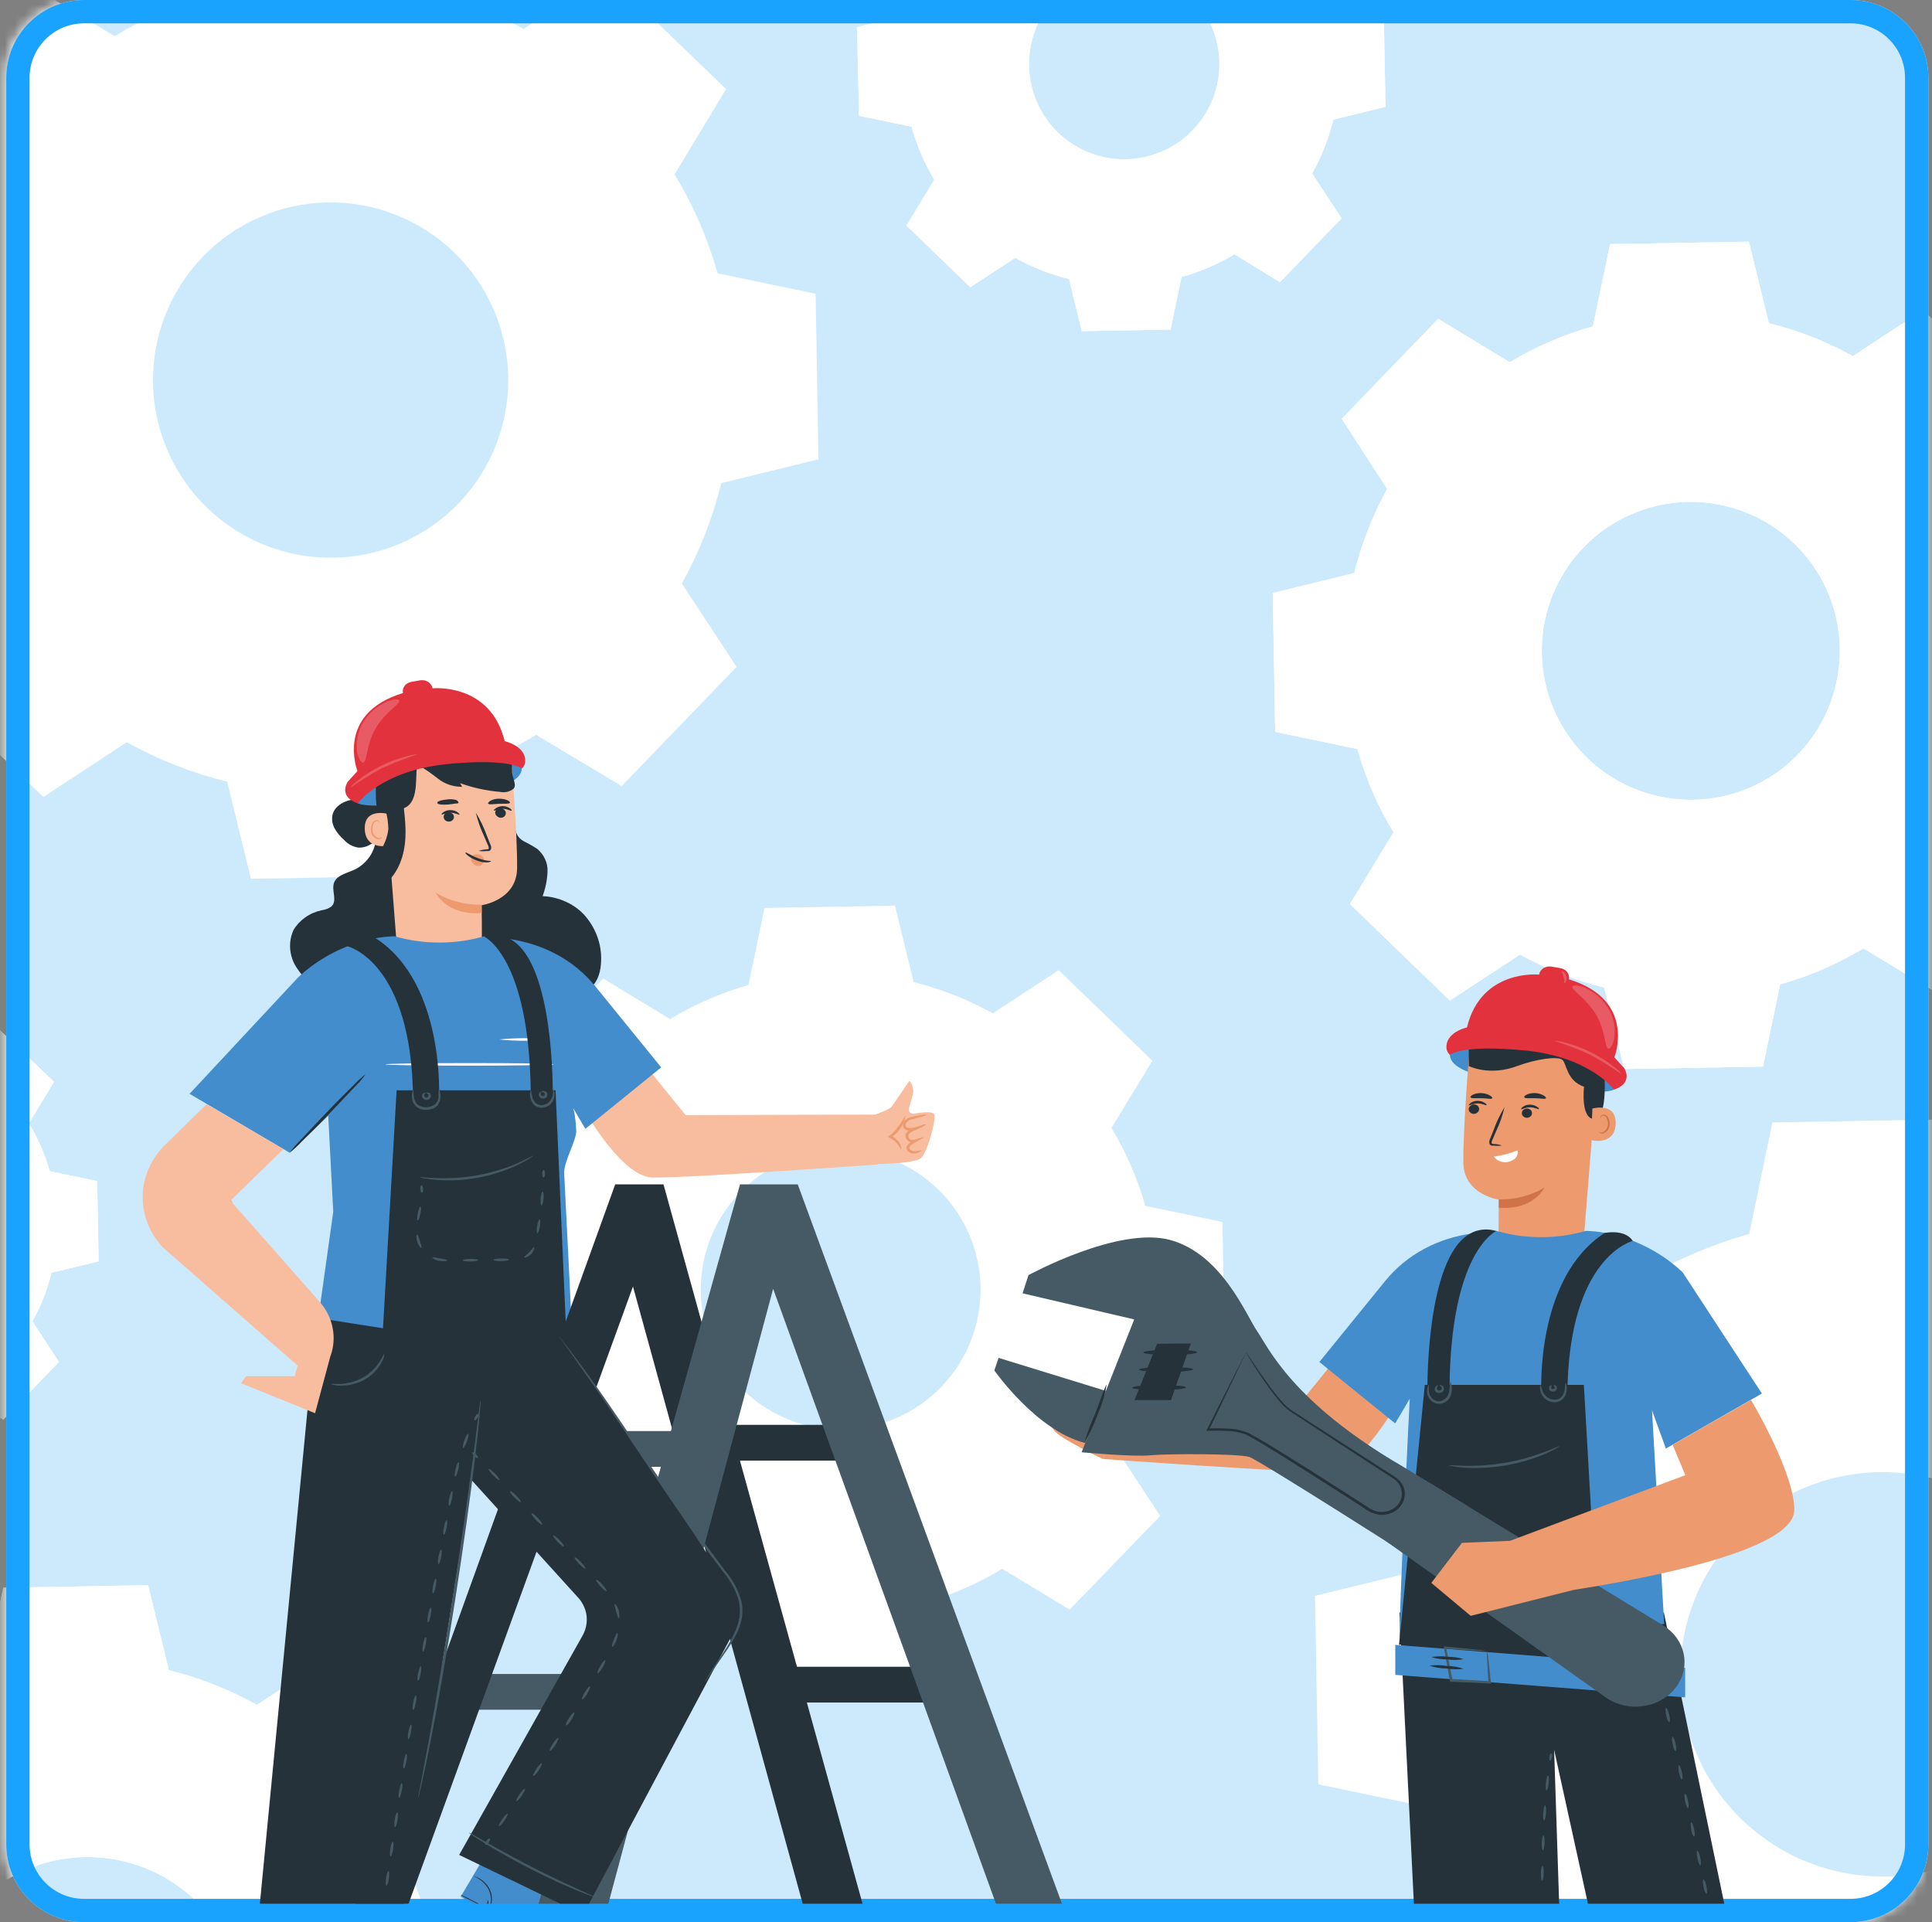 <svg width="196" height="195" viewBox="0 0 196 195" fill="none" xmlns="http://www.w3.org/2000/svg">
<rect x="0" y="0" width="196" height="195" fill="#808080" stroke="none"/>
<path d="M0.632 7.895C0.632 3.535 4.166 0 8.527 0H187.737C192.097 0 195.632 3.535 195.632 7.895V187.105C195.632 191.465 192.097 195 187.737 195H8.527C4.166 195 0.632 191.465 0.632 187.105V7.895Z" fill="#CDEAFC"/>
<mask id="mask0_119_751" style="mask-type:alpha" maskUnits="userSpaceOnUse" x="0" y="0" width="196" height="195">
<path d="M0.474 7.895C0.474 3.535 4.008 0 8.368 0H187.579C191.939 0 195.474 3.535 195.474 7.895V187.105C195.474 191.465 191.939 195 187.579 195H8.368C4.008 195 0.474 191.465 0.474 187.105V7.895Z" fill="#D9D9D9"/>
</mask>
<g mask="url(#mask0_119_751)">
<path d="M166.021 130.151C169.594 127.991 173.439 126.318 177.456 125.179L179.807 113.867L198.927 113.529L201.678 124.756C205.733 125.753 209.635 127.288 213.282 129.321L222.957 122.966L236.713 136.253L230.726 146.128C232.876 149.697 234.54 153.537 235.675 157.547L246.987 159.899L247.325 179.018L236.098 181.769C235.102 185.82 233.569 189.72 231.541 193.365L237.873 203.033L224.586 216.788L214.711 210.794C211.14 212.956 207.294 214.628 203.277 215.766L200.925 227.078L181.805 227.416L179.054 216.189C175.002 215.194 171.102 213.658 167.458 211.624L157.791 217.964L144.035 204.677L150.029 194.802C147.867 191.231 146.195 187.385 145.057 183.368L133.745 181.016L133.407 161.897L144.635 159.145C145.626 155.096 147.156 151.199 149.184 147.557L142.852 137.89L156.131 124.134L166.006 130.128L166.021 130.151ZM176.211 155.618C173.395 158.537 171.508 162.226 170.788 166.218C170.068 170.21 170.548 174.325 172.167 178.044C173.786 181.763 176.472 184.919 179.884 187.112C183.296 189.305 187.282 190.437 191.337 190.365C195.393 190.293 199.336 189.02 202.668 186.707C206 184.395 208.572 181.146 210.058 177.372C211.544 173.598 211.877 169.468 211.016 165.504C210.155 161.54 208.139 157.921 205.221 155.103C203.283 153.231 200.995 151.758 198.488 150.771C195.981 149.783 193.303 149.299 190.609 149.347C187.915 149.395 185.256 149.973 182.786 151.049C180.315 152.125 178.081 153.678 176.211 155.618Z" fill="white"/>
<path d="M68.021 103.362C70.494 101.872 73.154 100.718 75.932 99.93L77.558 92.107L90.791 91.875L92.692 99.635C95.496 100.33 98.195 101.395 100.718 102.802L107.403 98.421L116.908 107.606L112.758 114.427C114.248 116.899 115.402 119.558 116.19 122.335L124.016 123.961L124.248 137.18L116.486 139.091C115.792 141.891 114.727 144.587 113.318 147.104L117.7 153.788L108.512 163.29L101.679 159.151C99.207 160.644 96.547 161.802 93.769 162.593L92.143 170.417L78.963 170.66L77.041 162.921C74.235 162.23 71.535 161.165 69.014 159.753L62.329 164.135L52.824 154.949L56.964 148.139C55.465 145.671 54.306 143.01 53.521 140.231L45.696 138.605L45.463 125.386L53.225 123.486C53.923 120.683 54.989 117.985 56.394 115.462L52.011 108.778L61.199 99.276L68.032 103.415L68.021 103.362ZM75.076 120.973C73.125 122.991 71.817 125.543 71.317 128.305C70.816 131.067 71.147 133.915 72.266 136.489C73.385 139.063 75.242 141.248 77.603 142.767C79.964 144.286 82.723 145.07 85.53 145.021C88.337 144.973 91.067 144.093 93.374 142.493C95.68 140.893 97.461 138.645 98.49 136.034C99.519 133.422 99.75 130.564 99.154 127.822C98.558 125.079 97.162 122.574 95.142 120.625C92.435 118.011 88.8 116.58 85.037 116.645C81.274 116.711 77.691 118.267 75.076 120.973Z" fill="white"/>
<path d="M11.628 3.669C14.768 1.776 18.146 0.309 21.672 -0.696L23.739 -10.633L40.53 -10.925L42.951 -1.065C46.505 -0.188 49.926 1.158 53.125 2.939L61.578 -2.625L73.659 9.04L68.441 17.686C70.335 20.825 71.803 24.203 72.806 27.73L82.742 29.797L83.034 46.595L73.175 49.008C72.299 52.568 70.953 55.995 69.171 59.198L74.727 67.651L63.069 79.74L54.393 74.552C51.254 76.447 47.876 77.915 44.349 78.917L42.282 88.854L25.46 89.153L23.047 79.294C19.487 78.422 16.059 77.075 12.857 75.29L4.404 80.854L-7.684 69.173L-2.428 60.497C-4.332 57.357 -5.808 53.977 -6.815 50.446L-16.752 48.378L-17.044 31.587L-7.184 29.166C-6.312 25.606 -4.966 22.178 -3.181 18.977L-8.744 10.523L2.944 -1.588L11.628 3.669ZM20.581 26.039C18.104 28.602 16.443 31.843 15.808 35.35C15.174 38.858 15.593 42.475 17.014 45.744C18.435 49.013 20.794 51.787 23.792 53.716C26.79 55.644 30.292 56.64 33.856 56.578C37.42 56.515 40.886 55.397 43.814 53.365C46.743 51.333 49.003 48.478 50.309 45.161C51.614 41.845 51.907 38.215 51.15 34.732C50.393 31.249 48.62 28.069 46.055 25.593C44.353 23.948 42.344 22.655 40.142 21.787C37.94 20.919 35.588 20.493 33.222 20.535C30.855 20.576 28.52 21.084 26.349 22.028C24.179 22.973 22.216 24.335 20.573 26.039H20.581Z" fill="white"/>
<path d="M-24.598 107.143C-23.076 106.229 -21.441 105.518 -19.734 105.03L-18.727 100.219L-10.589 100.073L-9.421 104.853C-7.702 105.286 -6.05 105.951 -4.51 106.828L-0.391 104.138L5.48 109.748L2.936 113.952C3.852 115.473 4.562 117.109 5.05 118.816L9.86 119.823L10.006 127.961L5.226 129.114C4.807 130.838 4.156 132.498 3.29 134.047L5.979 138.166L0.331 144.014L-3.872 141.471C-5.394 142.386 -7.029 143.097 -8.737 143.584L-9.743 148.395L-17.882 148.541L-19.05 143.761C-20.773 143.338 -22.432 142.687 -23.983 141.824L-28.095 144.514L-33.95 138.866L-31.407 134.677C-32.322 133.156 -33.033 131.52 -33.52 129.813L-38.323 128.806L-38.477 120.661L-33.712 119.5C-33.289 117.777 -32.638 116.117 -31.776 114.567L-34.48 110.455L-28.832 104.6L-24.629 107.143H-24.598ZM-20.256 117.986C-21.456 119.228 -22.26 120.798 -22.568 122.497C-22.875 124.196 -22.672 125.948 -21.984 127.532C-21.296 129.116 -20.153 130.459 -18.701 131.394C-17.249 132.328 -15.552 132.81 -13.825 132.78C-12.099 132.75 -10.42 132.209 -9.002 131.225C-7.583 130.24 -6.488 128.857 -5.855 127.251C-5.222 125.644 -5.08 123.886 -5.447 122.199C-5.813 120.511 -6.672 118.97 -7.915 117.771C-9.58 116.163 -11.816 115.283 -14.13 115.323C-16.444 115.364 -18.648 116.322 -20.256 117.986Z" fill="white"/>
<path d="M-24.598 107.143C-23.076 106.229 -21.441 105.518 -19.734 105.03L-18.727 100.219L-10.589 100.073L-9.421 104.853C-7.702 105.286 -6.05 105.951 -4.51 106.828L-0.391 104.138L5.48 109.748L2.936 113.952C3.852 115.473 4.562 117.109 5.05 118.816L9.86 119.823L10.006 127.961L5.226 129.114C4.807 130.838 4.156 132.498 3.29 134.047L5.979 138.166L0.331 144.014L-3.872 141.471C-5.394 142.386 -7.029 143.097 -8.737 143.584L-9.743 148.395L-17.882 148.541L-19.05 143.761C-20.773 143.338 -22.432 142.687 -23.983 141.824L-28.095 144.514L-33.95 138.866L-31.407 134.677C-32.322 133.156 -33.033 131.52 -33.52 129.813L-38.323 128.806L-38.477 120.661L-33.712 119.5C-33.289 117.777 -32.638 116.117 -31.776 114.567L-34.48 110.455L-28.832 104.6L-24.629 107.143H-24.598ZM-20.256 117.986C-21.456 119.228 -22.26 120.798 -22.568 122.497C-22.875 124.196 -22.672 125.948 -21.984 127.532C-21.296 129.116 -20.153 130.459 -18.701 131.394C-17.249 132.328 -15.552 132.81 -13.825 132.78C-12.099 132.75 -10.42 132.209 -9.002 131.225C-7.583 130.24 -6.488 128.857 -5.855 127.251C-5.222 125.644 -5.08 123.886 -5.447 122.199C-5.813 120.511 -6.672 118.97 -7.915 117.771C-9.58 116.163 -11.816 115.283 -14.13 115.323C-16.444 115.364 -18.648 116.322 -20.256 117.986Z" fill="white"/>
<path d="M153.149 36.759C155.792 35.17 158.634 33.94 161.602 33.101L163.339 24.763L177.425 24.517L179.454 32.786C182.427 33.52 185.29 34.644 187.968 36.129L195.084 31.464L205.22 41.247L200.809 48.524C202.402 51.165 203.632 54.008 204.467 56.977L212.805 58.714L213.051 72.8L204.782 74.829C204.054 77.811 202.93 80.683 201.44 83.367L206.104 90.483L196.322 100.619L189.044 96.208C186.402 97.798 183.559 99.028 180.591 99.866L178.854 108.204L164.776 108.45L162.747 100.181C159.765 99.45 156.894 98.326 154.209 96.838L147.086 101.503L136.95 91.712L141.368 84.435C139.771 81.795 138.538 78.952 137.703 75.982L129.365 74.245L129.119 60.159L137.388 58.138C138.12 55.157 139.244 52.286 140.73 49.6L136.12 42.484L145.902 32.348L153.18 36.759H153.149ZM160.657 55.525C158.58 57.676 157.188 60.394 156.656 63.336C156.124 66.278 156.477 69.312 157.669 72.054C158.862 74.795 160.841 77.122 163.355 78.739C165.87 80.356 168.808 81.191 171.797 81.138C174.786 81.086 177.693 80.148 180.149 78.443C182.605 76.738 184.501 74.344 185.596 71.562C186.691 68.78 186.937 65.735 186.302 62.814C185.667 59.892 184.179 57.225 182.028 55.148C179.143 52.367 175.272 50.844 171.265 50.914C167.257 50.985 163.442 52.643 160.657 55.525Z" fill="white"/>
<path d="M153.149 36.759C155.792 35.17 158.634 33.94 161.602 33.101L163.339 24.763L177.425 24.517L179.454 32.786C182.427 33.52 185.29 34.644 187.968 36.129L195.084 31.464L205.22 41.247L200.809 48.524C202.402 51.165 203.632 54.008 204.467 56.977L212.805 58.714L213.051 72.8L204.782 74.829C204.054 77.811 202.93 80.683 201.44 83.367L206.104 90.483L196.322 100.619L189.044 96.208C186.402 97.798 183.559 99.028 180.591 99.866L178.854 108.204L164.776 108.45L162.747 100.181C159.765 99.45 156.894 98.326 154.209 96.838L147.086 101.503L136.95 91.712L141.368 84.435C139.771 81.795 138.538 78.952 137.703 75.982L129.365 74.245L129.119 60.159L137.388 58.138C138.12 55.157 139.244 52.286 140.73 49.6L136.12 42.484L145.902 32.348L153.18 36.759H153.149ZM160.657 55.525C158.58 57.676 157.188 60.394 156.656 63.336C156.124 66.278 156.477 69.312 157.669 72.054C158.862 74.795 160.841 77.122 163.355 78.739C165.87 80.356 168.808 81.191 171.797 81.138C174.786 81.086 177.693 80.148 180.149 78.443C182.605 76.738 184.501 74.344 185.596 71.562C186.691 68.78 186.937 65.735 186.302 62.814C185.667 59.892 184.179 57.225 182.028 55.148C179.143 52.367 175.272 50.844 171.265 50.914C167.257 50.985 163.442 52.643 160.657 55.525Z" fill="white"/>
<path d="M102.307 -12.208C103.99 -13.211 105.799 -13.987 107.686 -14.513L108.793 -19.846L117.792 -20L119.09 -14.713C120.999 -14.246 122.837 -13.525 124.554 -12.569L129.104 -15.551L135.582 -9.295L132.762 -4.646C133.763 -2.962 134.538 -1.153 135.067 0.733L140.392 1.84L140.554 10.839L135.267 12.137C134.796 14.046 134.072 15.884 133.115 17.601L136.097 22.151L129.849 28.621L125.238 25.801C123.555 26.804 121.746 27.579 119.859 28.106L118.752 33.432L109.746 33.593L108.455 28.306C106.546 27.834 104.709 27.111 102.991 26.154L98.442 29.136L91.963 22.888L94.784 18.231C93.778 16.549 93.003 14.74 92.478 12.852L87.153 11.745L86.938 2.754L92.225 1.463C92.69 -0.446 93.411 -2.284 94.369 -4.001L91.387 -8.55L97.642 -15.028L102.307 -12.208ZM107.11 -0.22C105.78 1.154 104.888 2.891 104.546 4.771C104.204 6.652 104.427 8.592 105.189 10.346C105.95 12.099 107.214 13.588 108.821 14.622C110.429 15.657 112.307 16.191 114.218 16.158C116.13 16.125 117.988 15.525 119.558 14.435C121.129 13.345 122.34 11.813 123.04 10.034C123.739 8.255 123.895 6.308 123.487 4.441C123.08 2.573 122.127 0.868 120.75 -0.458C119.837 -1.341 118.758 -2.036 117.576 -2.502C116.394 -2.968 115.132 -3.197 113.862 -3.174C112.591 -3.152 111.338 -2.88 110.172 -2.373C109.007 -1.866 107.954 -1.134 107.072 -0.22H107.11Z" fill="white"/>
<path d="M102.307 -12.208C103.99 -13.211 105.799 -13.987 107.686 -14.513L108.793 -19.846L117.792 -20L119.09 -14.713C120.999 -14.246 122.837 -13.525 124.554 -12.569L129.104 -15.551L135.582 -9.295L132.762 -4.646C133.763 -2.962 134.538 -1.153 135.067 0.733L140.392 1.84L140.554 10.839L135.267 12.137C134.796 14.046 134.072 15.884 133.115 17.601L136.097 22.151L129.849 28.621L125.238 25.801C123.555 26.804 121.746 27.579 119.859 28.106L118.752 33.432L109.746 33.593L108.455 28.306C106.546 27.834 104.709 27.111 102.991 26.154L98.442 29.136L91.963 22.888L94.784 18.231C93.778 16.549 93.003 14.74 92.478 12.852L87.153 11.745L86.938 2.754L92.225 1.463C92.69 -0.446 93.411 -2.284 94.369 -4.001L91.387 -8.55L97.642 -15.028L102.307 -12.208ZM107.11 -0.22C105.78 1.154 104.888 2.891 104.546 4.771C104.204 6.652 104.427 8.592 105.189 10.346C105.95 12.099 107.214 13.588 108.821 14.622C110.429 15.657 112.307 16.191 114.218 16.158C116.13 16.125 117.988 15.525 119.558 14.435C121.129 13.345 122.34 11.813 123.04 10.034C123.739 8.255 123.895 6.308 123.487 4.441C123.08 2.573 122.127 0.868 120.75 -0.458C119.837 -1.341 118.758 -2.036 117.576 -2.502C116.394 -2.968 115.132 -3.197 113.862 -3.174C112.591 -3.152 111.338 -2.88 110.172 -2.373C109.007 -1.866 107.954 -1.134 107.072 -0.22H107.11Z" fill="white"/>
<path d="M-10.274 173.616C-7.53 171.95 -4.576 170.658 -1.49 169.773L0.323 161.074L15.024 160.813L17.137 169.443C20.255 170.211 23.255 171.392 26.059 172.955L33.49 168.083L44.065 178.296L39.454 185.888C41.119 188.638 42.411 191.597 43.296 194.687L51.995 196.493L52.257 211.194L43.619 213.307C42.858 216.425 41.679 219.426 40.115 222.229L44.979 229.66L34.758 240.258L27.158 235.647C24.412 237.312 21.455 238.604 18.367 239.489L16.561 248.188L1.86 248.449L-0.261 239.773C-3.376 239.011 -6.374 237.832 -9.175 236.269L-16.606 241.141L-27.18 230.951L-22.569 223.351C-24.239 220.607 -25.532 217.65 -26.412 214.56L-35.095 212.754L-35.357 198.053L-26.727 195.971C-25.959 192.853 -24.778 189.853 -23.215 187.049L-28.087 179.618L-17.874 169.043L-10.274 173.654V173.616ZM-2.443 193.196C-4.611 195.44 -6.065 198.275 -6.621 201.345C-7.177 204.415 -6.81 207.58 -5.566 210.441C-4.323 213.302 -2.258 215.73 0.365 217.417C2.989 219.105 6.054 219.976 9.173 219.922C12.292 219.867 15.325 218.888 17.887 217.109C20.45 215.33 22.428 212.831 23.57 209.929C24.712 207.026 24.968 203.849 24.304 200.801C23.641 197.753 22.088 194.97 19.843 192.805C16.833 189.905 12.797 188.318 8.619 188.392C4.441 188.465 0.462 190.193 -2.443 193.196Z" fill="white"/>
<path d="M-10.274 173.616C-7.53 171.95 -4.576 170.658 -1.49 169.773L0.323 161.074L15.024 160.813L17.137 169.443C20.255 170.211 23.255 171.392 26.059 172.955L33.49 168.083L44.065 178.296L39.454 185.888C41.119 188.638 42.411 191.597 43.296 194.687L51.995 196.493L52.257 211.194L43.619 213.307C42.858 216.425 41.679 219.426 40.115 222.229L44.979 229.66L34.758 240.258L27.158 235.647C24.412 237.312 21.455 238.604 18.367 239.489L16.561 248.188L1.86 248.449L-0.261 239.773C-3.376 239.011 -6.374 237.832 -9.175 236.269L-16.606 241.141L-27.18 230.951L-22.569 223.351C-24.239 220.607 -25.532 217.65 -26.412 214.56L-35.095 212.754L-35.357 198.053L-26.727 195.971C-25.959 192.853 -24.778 189.853 -23.215 187.049L-28.087 179.618L-17.874 169.043L-10.274 173.654V173.616ZM-2.443 193.196C-4.611 195.44 -6.065 198.275 -6.621 201.345C-7.177 204.415 -6.81 207.58 -5.566 210.441C-4.323 213.302 -2.258 215.73 0.365 217.417C2.989 219.105 6.054 219.976 9.173 219.922C12.292 219.867 15.325 218.888 17.887 217.109C20.45 215.33 22.428 212.831 23.57 209.929C24.712 207.026 24.968 203.849 24.304 200.801C23.641 197.753 22.088 194.97 19.843 192.805C16.833 189.905 12.797 188.318 8.619 188.392C4.441 188.465 0.462 190.193 -2.443 193.196Z" fill="white"/>
</g>
<path fill-rule="evenodd" clip-rule="evenodd" d="M187.737 2.368H8.527C5.474 2.368 3 4.843 3 7.895V187.105C3 190.157 5.474 192.632 8.527 192.632H187.737C190.789 192.632 193.263 190.157 193.263 187.105V7.895C193.263 4.843 190.789 2.368 187.737 2.368ZM8.527 0C4.166 0 0.632 3.535 0.632 7.895V187.105C0.632 191.465 4.166 195 8.527 195H187.737C192.097 195 195.632 191.465 195.632 187.105V7.895C195.632 3.535 192.097 0 187.737 0H8.527Z" fill="#1AA3FE"/>
<path d="M158.175 193.126L157.665 177.511L161.096 193.126H174.926L168.8 163.586H141.978L143.438 193.126H158.175Z" fill="#263239"/>
<path d="M148.977 108.742C148.977 108.742 147.112 108.151 147.092 107.03C147.071 105.91 161.068 104.321 163.747 110.534C163.747 110.534 163.197 110.87 161.058 110.748" fill="#438DCC"/>
<path d="M160.589 126.741L152.053 126.12C152.002 125.213 152.053 121.698 152.053 121.698C152.053 121.698 148.498 121.199 148.457 117.96C148.416 114.721 149.007 107.295 149.007 107.295C151.034 106.501 153.255 106.215 155.445 106.47C157.635 106.724 159.713 107.509 161.455 108.742L162.005 109.108L160.589 126.741Z" fill="#EC9A6E"/>
<path d="M149.863 112.878C149.914 112.837 149.965 112.786 149.996 112.735C150.026 112.674 150.046 112.613 150.057 112.552C150.057 112.491 150.057 112.419 150.026 112.358C150.006 112.297 149.966 112.246 149.925 112.195C149.874 112.144 149.822 112.113 149.751 112.083C149.68 112.052 149.618 112.042 149.547 112.042C149.476 112.042 149.405 112.052 149.344 112.073C149.283 112.104 149.221 112.134 149.171 112.185C149.119 112.226 149.079 112.276 149.049 112.328C149.018 112.378 149.008 112.439 148.997 112.501C148.997 112.562 148.997 112.623 149.028 112.684C149.049 112.745 149.089 112.796 149.129 112.837C149.17 112.878 149.231 112.919 149.292 112.949C149.353 112.98 149.415 112.99 149.486 113C149.557 113 149.618 113 149.69 112.969C149.751 112.949 149.812 112.919 149.863 112.878Z" fill="#263239"/>
<path d="M149.007 112.133C149.058 112.185 149.414 111.939 149.903 111.939C150.393 111.939 150.75 112.174 150.8 112.113C150.851 112.052 150.77 111.991 150.617 111.879C150.403 111.746 150.159 111.674 149.894 111.674C149.638 111.674 149.394 111.756 149.18 111.899C149.058 112.011 148.977 112.113 148.997 112.133H149.007Z" fill="#263239"/>
<path d="M154.64 112.521C154.548 112.571 154.487 112.643 154.436 112.725C154.396 112.806 154.375 112.908 154.396 112.999C154.406 113.092 154.457 113.173 154.528 113.244C154.599 113.316 154.691 113.356 154.783 113.387C154.885 113.407 154.987 113.407 155.079 113.366C155.17 113.336 155.261 113.275 155.323 113.203C155.384 113.132 155.415 113.04 155.425 112.949C155.425 112.857 155.404 112.765 155.354 112.684C155.282 112.582 155.17 112.501 155.037 112.47C154.905 112.439 154.763 112.47 154.651 112.531L154.64 112.521Z" fill="#263239"/>
<path d="M154.314 112.53C154.366 112.582 154.722 112.337 155.211 112.337C155.7 112.337 156.057 112.561 156.108 112.51C156.159 112.459 156.108 112.378 155.924 112.276C155.711 112.133 155.466 112.062 155.211 112.062C154.957 112.062 154.702 112.133 154.498 112.276C154.345 112.398 154.294 112.51 154.325 112.53H154.314Z" fill="#263239"/>
<path d="M152.359 116.208C152.103 116.116 151.839 116.065 151.564 116.055C151.431 116.055 151.329 116.014 151.32 115.953C151.32 115.841 151.35 115.719 151.411 115.617L151.798 114.71C152.165 113.947 152.44 113.141 152.633 112.327C152.185 113.05 151.818 113.824 151.533 114.619L151.166 115.536C151.085 115.688 151.064 115.871 151.105 116.034C151.126 116.075 151.157 116.116 151.187 116.147C151.227 116.177 151.268 116.208 151.319 116.218H151.544C151.808 116.259 152.083 116.249 152.348 116.208H152.359Z" fill="#263239"/>
<path d="M153.949 116.697C153.185 117.013 152.379 117.227 151.544 117.329C151.707 117.563 151.951 117.746 152.247 117.838C152.533 117.93 152.858 117.93 153.143 117.838C154.203 117.472 153.949 116.707 153.949 116.707V116.697Z" fill="white"/>
<path d="M152.063 121.678C153.703 121.709 155.313 121.291 156.687 120.476C156.687 120.476 155.587 122.809 152.053 122.513V121.678H152.063Z" fill="#D17349"/>
<path d="M148.977 108.13C148.977 108.13 151.055 109.231 153.968 108.13C155.883 107.417 158.063 107.132 158.501 107.519C158.95 107.906 158.908 109.627 160.701 110.249C160.701 110.249 160.315 113.539 161.761 113.519C163.208 113.498 162.729 108.324 162.729 108.324L159.326 106.521L155.537 105.594L151.87 105.818L149.007 106.317V108.12L148.977 108.13Z" fill="#263239"/>
<path d="M161.547 112.46C161.608 112.439 163.981 111.798 163.91 114.019C163.829 116.239 161.414 115.699 161.404 115.638C161.404 115.577 161.547 112.46 161.547 112.46Z" fill="#EC9A6E"/>
<path d="M162.178 114.814C162.178 114.814 162.219 114.814 162.29 114.875C162.392 114.916 162.504 114.916 162.606 114.875C162.769 114.783 162.901 114.66 162.983 114.518C163.075 114.375 163.116 114.202 163.116 114.039C163.136 113.845 163.095 113.652 163.014 113.478C162.993 113.407 162.953 113.346 162.901 113.295C162.851 113.244 162.779 113.204 162.708 113.183C162.657 113.173 162.606 113.173 162.565 113.183C162.514 113.204 162.484 113.234 162.464 113.275C162.433 113.336 162.464 113.376 162.433 113.387C162.402 113.387 162.382 113.346 162.402 113.254C162.423 113.204 162.453 113.152 162.504 113.122C162.575 113.081 162.657 113.061 162.738 113.071C162.84 113.091 162.932 113.132 163.003 113.193C163.075 113.254 163.136 113.336 163.167 113.428C163.269 113.621 163.309 113.835 163.289 114.049C163.289 114.243 163.238 114.447 163.126 114.61C163.014 114.773 162.84 114.905 162.647 114.986C162.586 114.997 162.514 115.007 162.443 114.986C162.371 114.977 162.311 114.946 162.26 114.916C162.189 114.875 162.168 114.823 162.188 114.823L162.178 114.814Z" fill="#D17349"/>
<path d="M163.198 105.604C163.198 105.675 162.82 105.644 162.413 105.767C162.005 105.889 161.73 106.093 161.669 106.042C161.608 105.991 161.832 105.665 162.331 105.542C162.831 105.42 163.228 105.542 163.198 105.604Z" fill="#263239"/>
<path d="M161.812 104.199C161.975 104.535 162.006 104.901 161.884 105.258C161.751 105.859 161.333 106.216 161.282 106.165C161.232 106.114 161.496 105.737 161.598 105.207C161.71 104.667 161.71 104.209 161.802 104.209L161.812 104.199Z" fill="#263239"/>
<path d="M151.382 111.41C151.3 111.543 150.831 111.41 150.281 111.41C149.731 111.41 149.252 111.45 149.181 111.318C149.109 111.186 149.598 110.86 150.281 110.89C150.963 110.921 151.463 111.287 151.382 111.41Z" fill="#263239"/>
<path d="M156.832 111.41C156.76 111.543 156.281 111.41 155.731 111.41C155.181 111.41 154.702 111.45 154.631 111.318C154.559 111.186 155.038 110.86 155.731 110.89C156.413 110.921 156.913 111.287 156.832 111.41Z" fill="#263239"/>
<path d="M154.773 106.572C148.365 105.94 147.143 106.969 147.082 107.02C146.919 106.857 146.807 106.664 146.756 106.44C146.532 104.718 148.824 104.229 148.824 104.229C150.26 98.26 156.148 98.871 156.148 98.871V98.83C156.199 98.576 156.362 98.361 156.596 98.209C156.831 98.066 157.116 98.015 157.391 98.056L158.318 98.219C158.593 98.27 158.837 98.413 159 98.626C159.153 98.841 159.214 99.095 159.163 99.35C166.069 101.448 163.778 107.264 163.778 107.264L164.786 108.375C165.682 110.025 163.737 110.535 163.737 110.535C163.737 110.535 161.343 107.244 154.783 106.572L154.773 106.572Z" fill="#E2323D"/>
<g opacity="0.2">
<path d="M157.687 105.594C158.074 105.594 158.461 105.665 158.828 105.788C160.62 106.256 162.28 107.081 163.696 108.201C164.002 108.416 164.277 108.67 164.501 108.966C163.462 108.242 162.393 107.58 161.272 106.969C160.111 106.449 158.919 105.991 157.696 105.594L157.687 105.594Z" fill="white"/>
</g>
<g opacity="0.2">
<path d="M158.725 99.738C158.654 99.707 158.725 99.442 158.634 99.126C158.542 98.81 158.399 98.586 158.46 98.535C158.521 98.484 158.827 98.678 158.908 99.085C158.99 99.493 158.786 99.747 158.715 99.747L158.725 99.738Z" fill="white"/>
</g>
<g opacity="0.2">
<path d="M163.177 106.399C162.78 106.327 162.922 104.636 161.934 102.956C160.945 101.285 159.367 100.409 159.52 100.083C159.591 99.92 160.131 99.92 160.885 100.256C161.873 100.725 162.677 101.448 163.187 102.345C163.706 103.241 163.91 104.249 163.777 105.258C163.655 106.032 163.319 106.44 163.167 106.399H163.177Z" fill="white"/>
</g>
<path d="M111.909 148.021C111.909 148.021 107.681 146.024 106.968 145.148C106.245 144.282 105.919 141.084 105.919 141.084L113.12 143.538L111.909 148.021Z" fill="#EC9A6E"/>
<path d="M143.354 139.749C143.109 139.82 138.455 149.284 134.706 149.335C130.967 149.386 111.908 148.01 111.908 148.01L113.09 143.508L131.375 142.978L137.364 135.593L143.354 139.759L143.354 139.749Z" fill="#EC9A6E"/>
<path d="M168.83 164.757L141.998 166.142C141.917 163.453 143.017 141.898 143.017 141.898L141.54 144.404L133.849 138.17L140.562 129.909C141.622 128.615 142.946 127.515 144.474 126.7C146.002 125.875 147.693 125.345 149.445 125.121C150.484 124.989 151.279 124.928 151.788 124.867C154.752 125.722 157.93 125.722 160.895 124.867C162.178 124.907 163.451 125.131 164.664 125.528C166.955 126.262 169.024 127.484 170.704 129.073L178.742 141.369L169.003 146.951L167.597 143.08L168.83 164.746L168.83 164.757Z" fill="#438DCC"/>
<path d="M156.484 189.266C156.565 189.266 156.626 189.602 156.606 190.03C156.596 190.448 156.525 190.794 156.443 190.794C156.362 190.794 156.311 190.448 156.321 190.03C156.321 189.612 156.402 189.245 156.484 189.276V189.266Z" fill="#455A64"/>
<path d="M156.587 186.19C156.657 186.19 156.709 186.536 156.698 186.954C156.678 187.372 156.607 187.718 156.525 187.708C156.444 187.708 156.393 187.361 156.413 186.944C156.433 186.526 156.505 186.179 156.587 186.19Z" fill="#455A64"/>
<path d="M156.749 183.154C156.821 183.154 156.871 183.5 156.841 183.918C156.81 184.336 156.728 184.682 156.647 184.673C156.565 184.673 156.525 184.325 156.556 183.897C156.586 183.48 156.688 183.144 156.749 183.144V183.154Z" fill="#455A64"/>
<path d="M157.055 180.119C157.137 180.119 157.167 180.465 157.116 180.893C157.065 181.311 156.974 181.647 156.892 181.637C156.811 181.627 156.78 181.291 156.831 180.863C156.882 180.445 156.974 180.109 157.045 180.119H157.055Z" fill="#455A64"/>
<path d="M157.37 177.867C157.452 177.867 157.483 178.051 157.452 178.255C157.422 178.459 157.329 178.611 157.258 178.601C157.177 178.601 157.146 178.418 157.177 178.214C157.207 178 157.299 177.857 157.37 177.867Z" fill="#455A64"/>
<path d="M162.148 166.132L160.681 140.492H144.546L141.928 166.855L162.148 166.122L162.148 166.132Z" fill="#263239"/>
<path d="M165.652 125.885C165.652 125.885 159.113 127.444 159.011 141.43H156.372C156.372 141.43 155.68 129.695 162.79 125.081C162.79 125.081 164.848 124.633 165.652 125.896L165.652 125.885Z" fill="#263239"/>
<path d="M151.799 124.887C151.799 124.887 147.154 126.884 147.052 140.89H144.811C144.811 140.89 144.658 127.78 149.058 125.193C149.456 124.948 149.914 124.796 150.393 124.744C150.871 124.694 151.35 124.744 151.808 124.887H151.799Z" fill="#263239"/>
<path d="M172.823 190.662C172.895 190.662 173.037 190.957 173.119 191.365C173.21 191.762 173.21 192.099 173.119 192.119C173.027 192.139 172.904 191.823 172.823 191.416C172.741 191.018 172.741 190.672 172.823 190.662Z" fill="#455A64"/>
<path d="M172.202 187.768C172.283 187.768 172.415 188.064 172.497 188.472C172.579 188.879 172.589 189.205 172.497 189.226C172.406 189.236 172.283 188.93 172.202 188.522C172.11 188.125 172.12 187.768 172.202 187.768Z" fill="#455A64"/>
<path d="M171.571 184.856C171.652 184.856 171.784 185.151 171.866 185.558C171.958 185.966 171.958 186.292 171.866 186.312C171.774 186.323 171.652 186.017 171.571 185.61C171.489 185.202 171.499 184.865 171.571 184.856Z" fill="#455A64"/>
<path d="M170.949 181.963C171.02 181.963 171.163 182.258 171.245 182.666C171.336 183.063 171.336 183.399 171.245 183.42C171.152 183.43 171.03 183.125 170.949 182.717C170.857 182.319 170.867 181.983 170.949 181.963Z" fill="#455A64"/>
<path d="M170.317 179.06C170.398 179.06 170.531 179.355 170.623 179.762C170.715 180.16 170.715 180.496 170.623 180.516C170.531 180.527 170.409 180.221 170.327 179.814C170.246 179.406 170.246 179.08 170.327 179.06H170.317Z" fill="#455A64"/>
<path d="M169.676 176.166C169.747 176.166 169.889 176.462 169.981 176.869C170.073 177.266 170.083 177.603 169.981 177.613C169.879 177.623 169.768 177.318 169.686 176.92C169.594 176.523 169.605 176.186 169.686 176.166H169.676Z" fill="#455A64"/>
<path d="M169.034 173.263C169.105 173.263 169.248 173.558 169.339 173.955C169.431 174.353 169.441 174.689 169.339 174.71C169.237 174.72 169.126 174.414 169.034 174.017C168.942 173.62 168.952 173.263 169.034 173.263Z" fill="#455A64"/>
<path d="M168.545 171.083C168.616 171.083 168.718 171.225 168.77 171.419C168.82 171.623 168.77 171.797 168.708 171.817C168.647 171.827 168.535 171.675 168.483 171.481C168.443 171.277 168.464 171.104 168.535 171.083H168.545Z" fill="#455A64"/>
<path d="M147.143 140.156C147.255 140.391 147.295 140.645 147.286 140.9C147.295 141.186 147.235 141.471 147.102 141.736C147.021 141.899 146.899 142.051 146.736 142.164C146.583 142.275 146.389 142.357 146.196 142.398C145.992 142.428 145.778 142.398 145.585 142.336C145.391 142.265 145.228 142.153 145.096 142.001C144.892 141.777 144.78 141.491 144.769 141.196C144.769 140.697 144.932 140.442 144.963 140.462C144.993 140.473 144.922 140.758 144.963 141.186C144.993 141.43 145.106 141.664 145.278 141.847C145.38 141.96 145.513 142.041 145.656 142.092C145.798 142.143 145.961 142.164 146.115 142.143C146.267 142.112 146.41 142.051 146.532 141.96C146.654 141.868 146.756 141.766 146.837 141.634C146.96 141.41 147.031 141.165 147.052 140.91C147.113 140.442 147.092 140.156 147.143 140.156Z" fill="#455A64"/>
<path d="M145.982 140.524C145.982 140.524 146.145 140.432 146.339 140.585C146.4 140.636 146.451 140.708 146.471 140.789C146.491 140.871 146.491 140.952 146.471 141.023C146.441 141.095 146.4 141.166 146.328 141.217C146.257 141.268 146.176 141.299 146.094 141.308C146.002 141.329 145.9 141.319 145.809 141.288C145.717 141.258 145.646 141.197 145.595 141.115C145.565 141.054 145.544 140.982 145.544 140.921C145.544 140.86 145.565 140.789 145.595 140.728C145.707 140.514 145.9 140.514 145.9 140.554C145.9 140.585 145.809 140.646 145.789 140.789C145.778 140.83 145.778 140.86 145.789 140.901C145.799 140.932 145.819 140.973 145.85 140.993C145.88 141.023 145.911 141.043 145.952 141.054C145.993 141.064 146.033 141.064 146.074 141.054C146.115 141.054 146.156 141.034 146.186 141.003C146.217 140.972 146.237 140.952 146.257 140.911C146.267 140.88 146.278 140.84 146.267 140.799C146.267 140.758 146.247 140.728 146.227 140.697C146.125 140.575 146.013 140.554 146.013 140.514L145.982 140.524Z" fill="#455A64"/>
<path d="M158.827 140.249C158.928 140.473 158.969 140.707 158.939 140.952C158.939 141.226 158.858 141.491 158.704 141.726C158.613 141.878 158.47 142.001 158.317 142.102C158.154 142.195 157.971 142.245 157.778 142.256C157.594 142.256 157.4 142.235 157.228 142.174C157.054 142.113 156.891 142.021 156.749 141.909C156.535 141.726 156.382 141.481 156.3 141.217C156.168 140.778 156.25 140.504 156.3 140.504C156.352 140.504 156.352 140.778 156.504 141.156C156.596 141.369 156.749 141.573 156.942 141.726C157.176 141.909 157.472 142.001 157.778 141.991C157.92 141.991 158.073 141.95 158.195 141.878C158.317 141.807 158.43 141.715 158.501 141.593C158.633 141.389 158.715 141.165 158.745 140.931C158.745 140.697 158.766 140.473 158.817 140.249H158.827Z" fill="#455A64"/>
<path d="M157.564 140.524C157.564 140.524 157.707 140.453 157.849 140.595C157.89 140.636 157.921 140.687 157.941 140.738C157.962 140.789 157.962 140.85 157.941 140.901C157.921 140.973 157.87 141.034 157.819 141.084C157.758 141.136 157.686 141.166 157.605 141.177C157.523 141.186 157.442 141.177 157.371 141.146C157.299 141.115 157.228 141.075 157.187 141.013C157.156 140.962 157.136 140.912 157.136 140.85C157.136 140.789 157.136 140.738 157.167 140.687C157.248 140.514 157.411 140.504 157.411 140.545C157.411 140.586 157.371 140.636 157.371 140.738C157.371 140.84 157.432 140.942 157.575 140.921C157.717 140.901 157.747 140.789 157.707 140.687C157.666 140.586 157.584 140.555 157.584 140.514L157.564 140.524Z" fill="#455A64"/>
<path d="M158.215 146.717C158.215 146.717 158.093 146.819 157.839 146.962C157.482 147.155 157.115 147.338 156.739 147.492C155.485 148.021 154.161 148.418 152.796 148.653C151.431 148.887 150.046 148.968 148.651 148.897C148.233 148.866 147.815 148.826 147.408 148.755C147.255 148.744 147.102 148.714 146.96 148.663C146.96 148.622 147.612 148.663 148.671 148.703C150.036 148.724 151.401 148.612 152.746 148.388C154.09 148.153 155.394 147.787 156.657 147.308C157.615 146.962 158.185 146.686 158.206 146.717H158.215Z" fill="#455A64"/>
<path d="M170.959 169.188L141.55 166.866V169.911L170.959 172.193V169.178V169.188Z" fill="#438DCC"/>
<path d="M150.841 167.467C150.433 167.477 150.026 167.467 149.619 167.436C148.865 167.396 147.806 167.344 146.563 167.252L146.706 167.12L147.306 170.176L147.347 170.421L147.215 170.319L151.116 170.554L150.994 170.665C150.933 169.728 150.892 168.943 150.862 168.383C150.841 168.078 150.841 167.772 150.862 167.476C150.933 167.752 150.973 168.037 150.994 168.322C151.065 168.872 151.157 169.687 151.248 170.665V170.787H151.116L147.204 170.604H147.092V170.502L147.041 170.258L146.491 167.192L146.46 167.039H146.623C147.917 167.151 148.997 167.263 149.741 167.344C150.107 167.365 150.474 167.415 150.841 167.476L150.841 167.467Z" fill="#455A64"/>
<path d="M145.217 168.109C145.758 168.007 146.318 167.996 146.868 168.078C147.418 168.078 147.968 168.15 148.488 168.313C147.947 168.414 147.388 168.424 146.837 168.343C146.287 168.343 145.737 168.272 145.217 168.109Z" fill="#263239"/>
<path d="M145.015 168.974C145.595 168.893 146.186 168.904 146.767 169.005C147.358 169.005 147.938 169.107 148.488 169.291C147.908 169.372 147.317 169.362 146.736 169.26C146.145 169.26 145.565 169.158 145.015 168.974Z" fill="#263239"/>
<path d="M112.194 141.104L101.304 137.753L100.876 139.026C100.876 139.026 105.134 145.138 110.095 146.391L112.194 141.114V141.104Z" fill="#455A64"/>
<path d="M144.545 158.86C144.545 158.86 127.738 148.123 126.729 147.797C125.721 147.471 118.488 147.461 116.706 147.634C114.923 147.807 109.728 147.328 109.728 147.328L115.065 133.851L103.738 131.203L104.339 129.359C104.339 129.359 113.456 124.358 118.723 125.793C123.989 127.23 126.465 133.515 127.554 135.074C128.644 136.632 131.028 142.204 142.274 148.754L148.926 152.798L144.556 158.849L144.545 158.86Z" fill="#455A64"/>
<path d="M126.414 137.161C126.394 137.213 126.373 137.263 126.353 137.315L126.159 137.732L125.405 139.321L122.655 145.056L122.543 144.924C123.185 144.883 123.826 144.883 124.478 144.924C125.181 144.924 125.874 145.066 126.526 145.311C127.779 145.953 129.011 146.737 130.315 147.531C132.923 149.151 135.744 150.944 138.678 152.839C139.024 153.114 139.452 153.297 139.9 153.369C140.226 153.409 140.563 153.378 140.868 153.277C141.185 153.175 141.459 153.012 141.683 152.788C141.907 152.564 142.07 152.299 142.152 152.004C142.233 151.708 142.243 151.402 142.162 151.117C142.07 150.73 141.846 150.384 141.53 150.119C141.204 149.874 140.807 149.64 140.461 149.416L138.353 148.051L131.089 143.314C130.59 142.988 130.162 142.591 129.795 142.143C129.439 141.725 129.134 141.328 128.848 140.941C128.298 140.177 127.83 139.495 127.473 138.945C127.117 138.394 126.842 137.946 126.668 137.641L126.475 137.304C126.475 137.304 126.435 137.223 126.414 137.182C126.455 137.213 126.475 137.254 126.505 137.294L126.719 137.62L127.575 138.893C127.952 139.443 128.421 140.116 128.991 140.89C129.276 141.267 129.592 141.664 129.948 142.071C130.305 142.51 130.733 142.886 131.222 143.202L138.515 147.898L140.624 149.253C140.991 149.498 141.348 149.702 141.724 149.976C142.101 150.272 142.366 150.679 142.467 151.117C142.569 151.565 142.519 152.024 142.304 152.441C142.101 152.859 141.744 153.195 141.306 153.419C140.868 153.634 140.359 153.725 139.87 153.654C139.371 153.572 138.902 153.378 138.515 153.073C135.571 151.178 132.76 149.385 130.162 147.755C128.858 146.961 127.615 146.157 126.404 145.535C125.782 145.301 125.13 145.168 124.458 145.158C123.826 145.127 123.194 145.127 122.563 145.158H122.38L122.451 145.005C123.674 142.591 124.651 140.625 125.354 139.25C125.691 138.598 125.945 138.078 126.139 137.712L126.342 137.315C126.383 137.223 126.404 137.172 126.404 137.182L126.414 137.161Z" fill="#263239"/>
<path d="M170.042 171.134C169.676 171.643 169.187 172.081 168.627 172.407C168.066 172.744 167.435 172.968 166.773 173.07C166.11 173.171 165.438 173.161 164.786 173.018C164.134 172.876 163.523 172.621 162.983 172.255L140.562 156.312L144.546 150.139L168.769 164.92C169.839 165.593 170.572 166.621 170.807 167.782C171.051 168.944 170.776 170.146 170.053 171.134L170.042 171.134Z" fill="#455A64"/>
<path d="M120.81 136.296L118.793 142.041H115.096L117.388 136.316L120.81 136.296Z" fill="#263239"/>
<path d="M114.852 140.778C114.852 140.635 116.074 140.513 117.571 140.503C119.069 140.493 120.322 140.605 120.322 140.748C120.322 140.89 119.11 141.013 117.602 141.022C116.095 141.022 114.852 140.921 114.852 140.778Z" fill="#263239"/>
<path d="M115.555 138.944C115.555 138.802 116.778 138.68 118.295 138.669C119.823 138.669 121.045 138.771 121.045 138.914C121.045 139.056 119.823 139.178 118.295 139.178C116.767 139.178 115.555 139.077 115.555 138.934V138.944Z" fill="#263239"/>
<path d="M115.993 137.202C115.993 137.06 117.205 136.938 118.713 136.928C120.22 136.928 121.463 137.029 121.463 137.183C121.463 137.335 120.241 137.447 118.743 137.447C117.246 137.447 115.993 137.345 115.993 137.202Z" fill="#263239"/>
<path d="M112.264 140.462C112.101 141.491 111.796 142.499 111.368 143.467C111.022 144.455 110.574 145.403 110.023 146.309C110.319 145.311 110.686 144.323 111.124 143.375C111.725 141.756 112.183 140.452 112.275 140.462H112.264Z" fill="#263239"/>
<path d="M182.032 153.226C182.083 149.457 177.641 142.021 177.641 142.021L169.686 146.574L170.979 149.65L153.184 156.313L148.315 156.516L145.207 160.58L149.2 163.922L159.631 161.294C166.232 160.255 181.96 157.402 182.021 153.226H182.032Z" fill="#EC9A6E"/>
<path d="M50.595 187.768C50.249 188.227 49.943 188.705 49.658 189.194C49.342 189.673 49.067 190.162 48.823 190.672C49.169 190.213 49.475 189.735 49.76 189.246C50.076 188.766 50.351 188.278 50.595 187.768Z" fill="#263239"/>
<path d="M49.271 191.854V192.078C49.271 192.2 49.363 192.281 49.393 192.272C49.424 192.272 49.393 192.159 49.393 192.047C49.393 191.935 49.301 191.844 49.271 191.854Z" fill="#263239"/>
<path d="M48.609 191.14C48.609 191.14 48.711 191.212 48.792 191.314C48.884 191.405 48.945 191.507 48.965 191.497C48.996 191.497 48.965 191.354 48.874 191.242C48.782 191.13 48.609 191.109 48.609 191.14Z" fill="#263239"/>
<path d="M48.109 190.723C48.109 190.723 48.109 190.794 48.16 190.855C48.211 190.906 48.272 190.937 48.293 190.927C48.313 190.916 48.293 190.845 48.242 190.794C48.191 190.743 48.13 190.702 48.109 190.733V190.723Z" fill="#263239"/>
<path d="M94.651 169.087H77.804V172.714H94.651V169.087Z" fill="#263239"/>
<path d="M86.248 144.547H69.4V148.174H86.248V144.547Z" fill="#263239"/>
<path d="M64.622 169.819H47.774C46.674 169.819 45.787 170.634 45.787 171.633C45.787 172.641 46.674 173.446 47.774 173.446H64.622C65.722 173.446 66.609 172.641 66.609 171.633C66.609 170.624 65.722 169.819 64.622 169.819Z" fill="#455A64"/>
<path d="M53.896 146.992C53.896 147.47 54.11 147.929 54.476 148.275C54.853 148.621 55.352 148.805 55.882 148.805H68.758C69.288 148.805 69.787 148.611 70.164 148.275C70.541 147.939 70.744 147.47 70.744 146.992C70.744 146.512 70.531 146.054 70.164 145.708C69.787 145.372 69.288 145.178 68.758 145.178H55.882C55.352 145.178 54.853 145.372 54.476 145.708C54.099 146.044 53.896 146.512 53.896 146.992Z" fill="#455A64"/>
<path d="M57.563 109.872C57.817 109.944 62.462 119.407 66.211 119.457C69.95 119.509 89.019 118.134 89.019 118.134L89.253 113.071L69.552 113.121L63.562 105.737L57.573 109.882L57.563 109.872Z" fill="#F8BC9E"/>
<path d="M86.829 113.702C86.829 113.702 90.078 112.754 90.435 112.286C90.791 111.817 92.258 109.637 92.258 109.637C92.564 110.015 92.696 110.483 92.625 110.952C92.523 111.309 92.34 111.95 92.207 112.45C92.187 112.52 92.187 112.592 92.207 112.663C92.228 112.735 92.269 112.796 92.319 112.846C92.371 112.898 92.441 112.939 92.523 112.959C92.595 112.979 92.676 112.989 92.757 112.969C93.521 112.846 94.652 112.714 94.784 113.05C94.988 113.549 94.102 116.871 93.44 117.482C92.788 118.093 88.316 118.103 88.316 118.103L86.829 113.692L86.829 113.702Z" fill="#F8BC9E"/>
<path d="M93.95 114.039C93.95 114.039 93.746 114.263 93.287 114.457C93.012 114.569 92.727 114.65 92.431 114.691C92.227 114.722 92.023 114.691 91.851 114.589C91.759 114.528 91.677 114.446 91.636 114.344C91.596 114.243 91.586 114.141 91.606 114.029C91.647 113.825 91.769 113.652 91.942 113.529C92.095 113.438 92.258 113.366 92.442 113.325C92.757 113.244 93.043 113.203 93.277 113.153C93.532 113.081 93.797 113.051 94.062 113.061C93.838 113.193 93.583 113.285 93.328 113.325L92.513 113.55C92.37 113.57 92.227 113.631 92.116 113.723C92.003 113.815 91.922 113.927 91.871 114.059C91.81 114.335 92.095 114.467 92.391 114.437C92.666 114.406 92.931 114.355 93.185 114.274C93.42 114.181 93.675 114.1 93.92 114.049L93.95 114.039Z" fill="#EC9A6E"/>
<path d="M93.41 115.536C93.247 115.659 93.064 115.751 92.86 115.801C92.758 115.842 92.645 115.863 92.534 115.873C92.462 115.873 92.381 115.873 92.31 115.842C92.238 115.812 92.177 115.781 92.116 115.73C91.984 115.629 91.902 115.496 91.871 115.343C91.841 115.19 91.871 115.038 91.953 114.905C92.136 114.68 92.391 114.528 92.686 114.456L93.298 114.232C93.655 114.1 93.889 114.069 93.899 114.1C93.909 114.13 93.705 114.232 93.379 114.395C93.216 114.477 93.012 114.579 92.788 114.68C92.554 114.752 92.35 114.874 92.197 115.047C92.156 115.129 92.136 115.221 92.156 115.312C92.177 115.404 92.228 115.486 92.299 115.547C92.32 115.577 92.36 115.608 92.401 115.618C92.442 115.638 92.483 115.638 92.523 115.638C92.615 115.638 92.707 115.629 92.799 115.608C93.155 115.536 93.39 115.486 93.4 115.536L93.41 115.536Z" fill="#EC9A6E"/>
<path d="M91.443 116.636C91.443 116.636 91.341 116.463 91.168 116.219C90.944 115.882 90.628 115.617 90.251 115.424L90.068 115.332L90.231 115.21C90.343 115.128 90.465 115.037 90.567 114.935C91.087 114.415 91.504 113.825 91.82 113.183C91.861 113.183 91.82 113.438 91.698 113.815C91.494 114.304 91.178 114.752 90.77 115.119C90.659 115.221 90.537 115.322 90.404 115.414V115.2C90.822 115.414 91.158 115.74 91.352 116.137C91.443 116.432 91.443 116.636 91.443 116.636Z" fill="#EC9A6E"/>
<path d="M93.492 116.698C93.492 116.698 93.349 116.861 93.002 116.973C92.89 117.014 92.778 117.024 92.666 117.024C92.554 117.024 92.442 116.994 92.33 116.942C92.197 116.881 92.095 116.79 92.024 116.677C91.983 116.607 91.963 116.535 91.963 116.453C91.963 116.372 91.983 116.301 92.024 116.229C92.167 116.016 92.38 115.832 92.635 115.73C92.808 115.638 92.992 115.567 93.186 115.495C93.512 115.384 93.736 115.353 93.736 115.384C93.736 115.414 93.562 115.506 93.267 115.659C93.125 115.74 92.951 115.832 92.758 115.944C92.564 116.036 92.401 116.168 92.278 116.321C92.197 116.464 92.319 116.637 92.472 116.718C92.625 116.79 92.799 116.82 92.971 116.779C93.277 116.739 93.481 116.657 93.501 116.698L93.492 116.698Z" fill="#EC9A6E"/>
<path d="M38.474 83.469C38.402 84.355 38.219 85.232 37.923 86.077C37.618 86.932 36.986 87.655 36.151 88.134C35.336 88.552 34.216 88.725 33.9 89.52C33.584 90.325 34.267 91.353 33.625 91.954C33.34 92.168 32.993 92.301 32.627 92.342C32.026 92.474 31.455 92.718 30.966 93.065C30.477 93.411 30.07 93.849 29.774 94.348C29.499 94.959 29.387 95.611 29.438 96.263C29.489 96.915 29.703 97.557 30.059 98.117C30.803 99.238 31.73 100.256 32.81 101.122L43.241 99.085C43.241 99.085 40.154 84.019 40.205 84.121C39.614 83.938 39.034 83.723 38.474 83.469Z" fill="#263239"/>
<path d="M52.306 84.263C52.357 84.497 52.459 84.711 52.612 84.904C52.765 85.098 52.969 85.251 53.193 85.373C53.651 85.597 54.099 85.852 54.517 86.127C54.853 86.422 55.128 86.769 55.301 87.166C55.485 87.563 55.566 87.981 55.546 88.409C55.515 89.264 55.342 90.099 55.047 90.914C55.902 90.945 56.738 91.159 57.492 91.516C58.245 91.872 58.918 92.381 59.437 93.003C60.476 94.256 61.016 95.784 60.985 97.352C60.985 98.463 60.68 99.665 59.743 100.358C58.958 100.867 58.031 101.162 57.064 101.223C55.169 101.478 53.264 101.631 51.359 101.773C49.454 101.926 47.397 102.038 45.706 101.203C44.32 100.439 43.271 99.257 42.731 97.862C41.886 95.824 41.58 93.635 41.845 91.464C42.11 89.305 42.629 87.176 43.383 85.119" fill="#263239"/>
<path d="M39.166 81.819C38.239 81.391 37.221 81.137 36.181 81.096C35.142 81.096 34.042 81.656 33.757 82.563C33.625 83.052 33.696 83.571 33.94 84.03C34.195 84.478 34.531 84.885 34.928 85.232C35.285 85.629 35.784 85.893 36.344 85.986C36.782 86.006 37.21 85.893 37.567 85.669C38.29 85.293 38.82 84.661 39.054 83.938C39.156 83.571 39.156 83.184 39.034 82.828C38.911 82.471 38.687 82.145 38.372 81.891" fill="#263239"/>
<path d="M51.044 79.69C51.044 79.69 52.918 79.099 52.928 77.978C52.948 76.868 38.952 75.269 36.273 81.483C36.273 81.483 36.793 81.818 38.962 81.696" fill="#438DCC"/>
<path d="M40.327 96.874L48.864 96.253C48.915 95.346 48.864 91.832 48.864 91.832C48.864 91.832 52.419 91.333 52.459 88.093C52.5 84.854 51.909 77.428 51.909 77.428C49.892 76.634 47.672 76.349 45.492 76.603C43.312 76.858 41.244 77.632 39.502 78.855L38.952 79.221L40.327 96.874Z" fill="#F8BC9E"/>
<path d="M50.432 82.807C50.381 82.766 50.33 82.715 50.299 82.664C50.269 82.613 50.248 82.542 50.238 82.481C50.238 82.419 50.238 82.349 50.269 82.287C50.289 82.226 50.33 82.175 50.371 82.124C50.422 82.073 50.473 82.043 50.544 82.013C50.605 81.982 50.676 81.971 50.748 81.971C50.819 81.971 50.89 81.982 50.952 82.013C51.013 82.033 51.074 82.073 51.125 82.124C51.176 82.165 51.227 82.216 51.257 82.267C51.288 82.328 51.308 82.389 51.318 82.45C51.318 82.511 51.318 82.582 51.288 82.644C51.267 82.705 51.227 82.756 51.186 82.807C51.135 82.858 51.084 82.888 51.013 82.919C50.952 82.949 50.88 82.96 50.809 82.96C50.738 82.96 50.666 82.949 50.605 82.919C50.544 82.888 50.483 82.858 50.432 82.807Z" fill="#263239"/>
<path d="M51.9 82.247C51.849 82.297 51.502 82.063 51.013 82.053C50.524 82.053 50.168 82.288 50.117 82.226C50.066 82.165 50.147 82.104 50.3 81.992C50.504 81.849 50.759 81.778 51.013 81.778C51.268 81.778 51.523 81.86 51.727 82.002C51.9 82.115 51.941 82.216 51.9 82.236V82.247Z" fill="#263239"/>
<path d="M45.818 82.491C45.879 82.522 45.93 82.563 45.961 82.613C45.991 82.665 46.032 82.726 46.042 82.776C46.052 82.828 46.063 82.899 46.042 82.96C46.032 83.021 46.012 83.082 45.971 83.133C45.93 83.184 45.889 83.235 45.828 83.266C45.777 83.306 45.706 83.327 45.645 83.337C45.574 83.347 45.512 83.358 45.441 83.337C45.37 83.327 45.309 83.306 45.247 83.276C45.135 83.204 45.054 83.102 45.023 82.98C44.993 82.858 45.013 82.736 45.074 82.624C45.105 82.573 45.156 82.522 45.217 82.481C45.268 82.441 45.339 82.42 45.4 82.4C45.472 82.389 45.533 82.379 45.604 82.4C45.675 82.409 45.736 82.43 45.798 82.471L45.818 82.491Z" fill="#263239"/>
<path d="M46.602 82.644C46.541 82.695 46.195 82.45 45.706 82.45C45.217 82.45 44.86 82.674 44.809 82.624C44.758 82.572 44.84 82.501 44.992 82.389C45.196 82.246 45.451 82.175 45.716 82.185C45.971 82.185 46.225 82.267 46.429 82.409C46.582 82.522 46.633 82.624 46.613 82.654L46.602 82.644Z" fill="#263239"/>
<path d="M48.558 86.321C48.812 86.229 49.077 86.178 49.352 86.168C49.475 86.168 49.587 86.138 49.587 86.066C49.587 85.954 49.566 85.832 49.495 85.73C49.373 85.434 49.24 85.139 49.108 84.823C48.741 84.06 48.466 83.255 48.273 82.44C48.721 83.174 49.087 83.937 49.373 84.732C49.495 85.048 49.617 85.343 49.739 85.649C49.831 85.802 49.852 85.975 49.811 86.148C49.79 86.189 49.76 86.23 49.729 86.26C49.688 86.291 49.648 86.311 49.597 86.332C49.526 86.341 49.454 86.341 49.373 86.332C49.108 86.372 48.833 86.362 48.568 86.321H48.558Z" fill="#263239"/>
<path d="M48.853 91.781C47.213 91.812 45.594 91.394 44.218 90.579C44.218 90.579 45.319 92.912 48.864 92.617V91.781H48.853Z" fill="#EC9A6E"/>
<path d="M51.94 78.243C51.155 78.569 50.31 78.742 49.444 78.742C48.578 78.742 47.733 78.569 46.948 78.243C45.033 77.53 42.853 77.245 42.415 77.632C41.967 78.019 42.741 81.36 40.959 81.992C40.959 81.992 40.623 83.662 39.166 83.642C37.709 83.621 38.208 78.457 38.208 78.457L41.611 76.644L45.41 75.727L49.077 75.951L51.94 76.45V78.253V78.243Z" fill="#263239"/>
<path d="M39.37 82.562C39.309 82.562 36.925 81.911 37.006 84.121C37.088 86.332 39.502 85.802 39.502 85.741C39.502 85.68 39.37 82.562 39.37 82.562Z" fill="#F8BC9E"/>
<path d="M38.718 84.925C38.718 84.925 38.677 84.925 38.606 84.986C38.504 85.027 38.392 85.027 38.29 84.986C38.127 84.895 37.995 84.773 37.913 84.63C37.821 84.487 37.781 84.314 37.781 84.151C37.77 83.957 37.801 83.774 37.882 83.6C37.903 83.529 37.944 83.468 37.995 83.417C38.045 83.367 38.117 83.326 38.188 83.295C38.239 83.274 38.29 83.285 38.331 83.295C38.382 83.315 38.412 83.346 38.433 83.387C38.473 83.448 38.433 83.489 38.473 83.499C38.514 83.499 38.524 83.458 38.473 83.367C38.453 83.315 38.422 83.265 38.371 83.234C38.31 83.204 38.239 83.193 38.178 83.203C38.076 83.224 37.984 83.265 37.913 83.335C37.842 83.397 37.781 83.478 37.75 83.56C37.658 83.763 37.607 83.988 37.628 84.202C37.628 84.395 37.679 84.599 37.801 84.762C37.913 84.925 38.086 85.058 38.28 85.139C38.341 85.149 38.412 85.16 38.484 85.139C38.555 85.119 38.616 85.099 38.667 85.068C38.728 84.986 38.759 84.936 38.728 84.936L38.718 84.925Z" fill="#EC9A6E"/>
<path d="M37.719 75.686C37.689 75.625 38.096 75.462 38.586 75.605C39.085 75.748 39.309 76.104 39.248 76.104C39.187 76.104 38.912 75.941 38.504 75.829C38.096 75.717 37.74 75.778 37.719 75.686Z" fill="#263239"/>
<path d="M39.105 74.311C39.196 74.311 39.196 74.78 39.308 75.31C39.42 75.84 39.685 76.227 39.624 76.268C39.563 76.308 39.155 75.962 39.033 75.36C38.921 75.014 38.941 74.637 39.115 74.301L39.105 74.311Z" fill="#263239"/>
<path d="M49.526 81.524C49.444 81.401 49.893 81.024 50.626 81.024C51.36 81.024 51.819 81.32 51.727 81.452C51.635 81.574 51.176 81.523 50.626 81.543C50.076 81.564 49.607 81.656 49.526 81.524Z" fill="#263239"/>
<path d="M42.344 77.561C43.088 77.989 43.791 78.478 44.453 79.007C45.125 79.537 45.991 79.822 46.887 79.822L46.673 79.446C47.957 79.914 49.312 80.209 50.697 80.331C50.941 80.383 51.206 80.383 51.451 80.331C51.695 80.27 51.929 80.159 52.113 79.996C52.429 79.618 51.991 78.946 51.94 78.253C51.899 77.755 51.705 77.622 51.186 77.438C50.941 77.377 50.687 77.357 50.442 77.377C48.517 77.449 46.592 77.347 44.677 77.092C44.228 77.011 43.78 76.98 43.322 77.001C43.098 77.001 42.874 77.051 42.67 77.143C42.466 77.225 42.283 77.357 42.14 77.499" fill="#263239"/>
<path d="M48.599 86.728C48.517 86.677 48.426 86.647 48.324 86.647C48.222 86.647 48.13 86.677 48.049 86.728C47.967 86.769 47.906 86.84 47.865 86.912C47.825 86.983 47.794 87.064 47.804 87.156C47.804 87.329 47.875 87.492 47.998 87.615C48.089 87.716 48.222 87.798 48.375 87.829C48.497 87.849 48.619 87.839 48.731 87.798C48.843 87.757 48.945 87.676 49.007 87.584C49.068 87.492 49.108 87.38 49.108 87.268C49.108 87.156 49.078 87.044 49.007 86.953C48.935 86.861 48.843 86.779 48.731 86.728C48.619 86.677 48.497 86.657 48.375 86.657" fill="#EC9A6E"/>
<path d="M49.831 87.36C49.831 87.36 49.688 87.482 49.413 87.492C49.057 87.492 48.711 87.431 48.385 87.299C47.621 87.023 47.142 86.555 47.223 86.493C47.305 86.432 47.773 86.799 48.486 87.054C48.782 87.176 49.098 87.258 49.413 87.308C49.658 87.339 49.811 87.329 49.821 87.36H49.831Z" fill="#263239"/>
<path d="M46.49 81.472C46.429 81.523 46.317 81.503 46.164 81.523C46.012 81.544 45.777 81.594 45.461 81.615C44.86 81.665 44.361 81.615 44.361 81.442C44.361 81.268 44.819 81.146 45.431 81.095C45.706 81.055 46.001 81.085 46.266 81.156C46.501 81.258 46.552 81.431 46.49 81.462L46.49 81.472Z" fill="#263239"/>
<path d="M40.694 78.976C40.735 80.749 41.122 82.511 41.142 84.273C41.162 86.046 40.775 87.92 39.492 89.275C39.074 89.785 38.453 90.111 37.76 90.202C37.567 90.233 37.363 90.202 37.179 90.12C36.996 90.039 36.853 89.917 36.762 89.754C36.68 89.479 36.721 89.183 36.874 88.929C37.312 88.124 37.821 87.34 38.382 86.596C38.942 85.853 39.298 84.997 39.4 84.101C39.39 83.438 39.288 82.776 39.095 82.145C38.901 81.503 38.87 80.83 39.013 80.178C39.084 79.852 39.268 79.557 39.522 79.323C39.777 79.089 40.103 78.926 40.459 78.854" fill="#263239"/>
<path d="M45.247 77.52C51.655 76.888 52.877 77.917 52.938 77.968C53.111 77.805 53.223 77.611 53.264 77.397C53.498 75.696 51.196 75.187 51.196 75.187C49.76 69.217 43.872 69.829 43.872 69.829V69.788C43.821 69.533 43.658 69.319 43.424 69.167C43.19 69.024 42.904 68.973 42.629 69.013L41.713 69.177C41.438 69.228 41.193 69.37 41.04 69.584C40.888 69.798 40.826 70.053 40.877 70.308C33.971 72.406 36.263 78.222 36.263 78.222L35.254 79.333C34.358 80.993 36.304 81.492 36.304 81.492C36.304 81.492 38.687 78.192 45.258 77.529L45.247 77.52Z" fill="#E2323D"/>
<g opacity="0.2">
<path d="M42.324 76.542C41.101 76.939 39.909 77.408 38.748 77.927C37.627 78.538 36.558 79.201 35.529 79.924C35.743 79.629 36.018 79.374 36.324 79.16C37.729 78.04 39.4 77.214 41.193 76.745C41.549 76.613 41.936 76.542 42.324 76.531V76.542Z" fill="white"/>
</g>
<g opacity="0.2">
<path d="M36.843 77.356C36.66 77.397 36.344 76.99 36.222 76.236C36.099 75.238 36.303 74.219 36.823 73.323C37.342 72.426 38.147 71.703 39.125 71.235C39.889 70.898 40.429 70.898 40.5 71.061C40.653 71.398 39.043 72.243 38.086 73.934C37.128 75.625 37.251 77.285 36.853 77.356H36.843Z" fill="white"/>
</g>
<path d="M32.127 134.85L58.052 136.978C58.092 135.359 57.553 125.509 57.237 119.04C57.176 117.818 58.51 115.689 58.459 114.66C58.327 112.113 57.909 112.011 57.909 112.011L59.386 114.517L67.077 108.283L60.364 100.021C59.304 98.728 57.98 97.628 56.452 96.813C54.924 95.998 53.233 95.459 51.481 95.234C50.442 95.112 49.648 95.041 49.128 94.98C46.164 95.835 42.986 95.835 40.021 94.98C38.738 95.02 37.465 95.244 36.252 95.642C33.96 96.375 31.893 97.597 30.212 99.186L19.231 110.963L29.387 116.942L33.298 113.193L33.808 122.931L32.137 134.85L32.127 134.85Z" fill="#438DCC"/>
<path d="M56.177 107.978C56.177 108.049 52.337 108.11 47.641 108.11C42.945 108.11 39.105 108.049 39.105 107.978C39.105 107.906 42.925 107.845 47.641 107.845C52.357 107.845 56.177 107.896 56.177 107.978Z" fill="white"/>
<path d="M55.607 105.452C53.957 105.624 52.286 105.624 50.636 105.452C52.286 105.278 53.957 105.278 55.607 105.452Z" fill="white"/>
<path d="M37.067 109.006C36.762 109.444 36.405 109.852 36.018 110.228C35.346 110.962 34.368 111.96 33.329 113.06C32.29 114.16 31.302 115.138 30.578 115.841C30.212 116.238 29.814 116.605 29.376 116.942C29.692 116.514 30.038 116.106 30.426 115.719C31.108 114.986 32.076 113.977 33.115 112.877C34.154 111.777 35.142 110.799 35.865 110.096C36.232 109.699 36.629 109.332 37.067 108.996V109.006Z" fill="#263239"/>
<path d="M21.441 119.977C21.9 120.232 22.307 120.548 22.654 120.915C23.072 121.22 23.398 121.617 23.622 122.066C23.184 121.791 22.796 121.465 22.45 121.098C22.032 120.792 21.696 120.405 21.441 119.977Z" fill="#EC9A6E"/>
<path d="M38.769 136.246L40.236 110.606H56.361L57.553 137.784L38.758 136.246H38.769Z" fill="#263239"/>
<path d="M54.099 117.247C54.099 117.247 53.977 117.359 53.722 117.512C53.376 117.736 53.009 117.94 52.622 118.124C50.076 119.356 47.203 119.906 44.32 119.702C43.892 119.672 43.465 119.611 43.037 119.539C42.874 119.529 42.721 119.489 42.578 119.427C42.578 119.387 43.251 119.478 44.341 119.519C45.746 119.57 47.162 119.458 48.538 119.213C49.913 118.948 51.257 118.541 52.531 117.991C53.508 117.543 54.089 117.207 54.089 117.247H54.099Z" fill="#455A64"/>
<path d="M42.813 120.996C42.731 120.996 42.65 120.833 42.639 120.629C42.629 120.425 42.68 120.262 42.752 120.242C42.833 120.232 42.904 120.395 42.925 120.608C42.945 120.823 42.884 120.996 42.813 120.996Z" fill="#455A64"/>
<path d="M42.375 123.808C42.293 123.808 42.293 123.482 42.375 123.084C42.456 122.697 42.568 122.391 42.65 122.402C42.731 122.412 42.731 122.738 42.65 123.125C42.568 123.512 42.456 123.818 42.375 123.808Z" fill="#455A64"/>
<path d="M42.751 126.589C42.69 126.63 42.446 126.365 42.323 125.967C42.201 125.57 42.242 125.234 42.323 125.234C42.405 125.234 42.486 125.53 42.599 125.896C42.711 126.263 42.823 126.558 42.751 126.589Z" fill="#455A64"/>
<path d="M45.38 127.861C45.38 127.932 45.013 127.984 44.575 127.912C44.127 127.841 43.821 127.627 43.862 127.566C43.902 127.504 44.228 127.586 44.626 127.658C45.033 127.719 45.38 127.79 45.38 127.861Z" fill="#455A64"/>
<path d="M48.508 127.832C48.508 127.903 48.151 127.964 47.723 127.974C47.295 127.974 46.938 127.923 46.938 127.852C46.938 127.78 47.285 127.719 47.723 127.709C48.151 127.709 48.508 127.75 48.508 127.832Z" fill="#455A64"/>
<path d="M51.625 127.79C51.625 127.862 51.278 127.933 50.84 127.933C50.402 127.933 50.055 127.882 50.055 127.81C50.055 127.739 50.412 127.678 50.84 127.668C51.278 127.668 51.625 127.699 51.625 127.78V127.79Z" fill="#455A64"/>
<path d="M54.171 126.507C54.232 126.507 54.202 126.874 53.896 127.21C53.59 127.536 53.182 127.608 53.162 127.546C53.142 127.485 53.427 127.312 53.682 127.047C53.937 126.782 54.1 126.487 54.181 126.517L54.171 126.507Z" fill="#455A64"/>
<path d="M54.741 123.706C54.823 123.706 54.833 124.042 54.772 124.429C54.711 124.817 54.588 125.122 54.517 125.112C54.435 125.102 54.425 124.775 54.486 124.388C54.548 124.001 54.65 123.706 54.741 123.706Z" fill="#455A64"/>
<path d="M55.057 120.885C55.138 120.885 55.169 121.21 55.138 121.608C55.108 122.005 55.006 122.311 54.934 122.301C54.853 122.301 54.822 121.974 54.853 121.577C54.883 121.189 54.975 120.874 55.057 120.885Z" fill="#455A64"/>
<path d="M55.159 118.704C55.24 118.704 55.291 118.877 55.291 119.081C55.291 119.285 55.21 119.458 55.139 119.448C55.057 119.448 55.006 119.274 55.006 119.07C55.006 118.867 55.077 118.694 55.159 118.694V118.704Z" fill="#455A64"/>
<path d="M35.264 95.999C35.264 95.999 41.804 97.557 41.906 111.533H44.534C44.534 111.533 45.227 99.798 38.117 95.184C38.117 95.184 36.059 94.736 35.264 95.988V95.999Z" fill="#263239"/>
<path d="M49.087 95C49.087 95 53.733 96.996 53.845 111.003H56.075C56.075 111.003 56.269 97.913 51.879 95.336C51.471 95.091 51.013 94.929 50.524 94.868C50.035 94.807 49.546 94.857 49.087 95Z" fill="#263239"/>
<path d="M44.524 110.463C44.646 110.707 44.707 110.983 44.687 111.257C44.687 111.574 44.595 111.869 44.402 112.124C44.269 112.276 44.096 112.389 43.913 112.47C43.729 112.552 43.515 112.592 43.301 112.592C43.088 112.613 42.874 112.592 42.67 112.511C42.466 112.439 42.293 112.327 42.14 112.185C41.926 111.94 41.804 111.645 41.794 111.339C41.763 111.064 41.794 110.789 41.906 110.535C41.957 110.789 41.987 111.054 41.998 111.319C42.028 111.583 42.15 111.828 42.334 112.032C42.599 112.235 42.935 112.337 43.281 112.327C43.627 112.317 43.953 112.185 44.198 111.971C44.371 111.757 44.473 111.502 44.493 111.237C44.473 110.972 44.493 110.718 44.514 110.453L44.524 110.463Z" fill="#455A64"/>
<path d="M43.22 110.88C43.22 110.88 43.363 110.769 43.567 110.88C43.628 110.921 43.669 110.982 43.699 111.043C43.73 111.105 43.73 111.176 43.72 111.247C43.699 111.329 43.658 111.41 43.587 111.471C43.516 111.533 43.434 111.573 43.343 111.584C43.251 111.594 43.149 111.584 43.067 111.543C42.986 111.502 42.915 111.441 42.864 111.37C42.823 111.308 42.803 111.247 42.803 111.176C42.803 111.105 42.823 111.043 42.864 110.982C43.006 110.799 43.19 110.83 43.179 110.86C43.169 110.891 43.088 110.942 43.047 111.074C43.047 111.105 43.037 111.136 43.047 111.166C43.047 111.197 43.067 111.227 43.088 111.247C43.108 111.278 43.149 111.299 43.179 111.308C43.22 111.329 43.251 111.329 43.292 111.329C43.332 111.329 43.363 111.299 43.394 111.278C43.424 111.258 43.444 111.227 43.455 111.186C43.465 111.156 43.465 111.125 43.455 111.095C43.455 111.064 43.434 111.034 43.414 111.013C43.353 110.932 43.23 110.921 43.23 110.88L43.22 110.88Z" fill="#455A64"/>
<path d="M56.127 110.453C56.127 110.453 56.29 110.698 56.259 111.135C56.239 111.4 56.147 111.645 55.984 111.869C55.882 112.001 55.75 112.124 55.597 112.205C55.444 112.287 55.271 112.348 55.088 112.368C54.904 112.398 54.711 112.368 54.538 112.307C54.364 112.246 54.212 112.144 54.099 112.001C53.947 111.798 53.835 111.574 53.794 111.329C53.753 111.085 53.763 110.84 53.845 110.596C53.896 110.596 53.906 110.85 53.998 111.248C54.038 111.472 54.15 111.676 54.303 111.848C54.395 111.94 54.507 112.022 54.639 112.063C54.772 112.103 54.914 112.124 55.057 112.103C55.2 112.083 55.332 112.032 55.465 111.971C55.587 111.9 55.699 111.808 55.78 111.706C55.923 111.522 56.025 111.309 56.066 111.095C56.147 110.698 56.096 110.463 56.137 110.453L56.127 110.453Z" fill="#455A64"/>
<path d="M54.884 110.799C54.884 110.799 54.955 110.646 55.2 110.677C55.271 110.687 55.342 110.717 55.393 110.758C55.454 110.799 55.495 110.86 55.515 110.921C55.546 111.003 55.546 111.084 55.515 111.166C55.495 111.247 55.434 111.319 55.363 111.369C55.291 111.421 55.2 111.451 55.098 111.451C54.996 111.451 54.914 111.421 54.833 111.369C54.772 111.329 54.721 111.278 54.69 111.217C54.66 111.156 54.649 111.084 54.66 111.013C54.71 110.789 54.894 110.758 54.894 110.789C54.894 110.819 54.843 110.901 54.863 111.013C54.863 111.043 54.873 111.074 54.894 111.095C54.914 111.115 54.935 111.135 54.965 111.156C54.996 111.176 55.036 111.186 55.077 111.186C55.118 111.186 55.149 111.186 55.189 111.156C55.22 111.135 55.24 111.105 55.251 111.064C55.261 111.034 55.261 110.993 55.251 110.962C55.251 110.932 55.23 110.901 55.21 110.88C55.189 110.86 55.159 110.84 55.128 110.819C55.006 110.769 54.894 110.799 54.873 110.769L54.884 110.799Z" fill="#455A64"/>
<path d="M48.019 193.126H56.447L57.848 190.692L50.025 186.862L46.734 192.413L47.203 192.678C47.41 192.793 47.696 192.95 48.019 193.126Z" fill="#438DCC"/>
<path d="M41.45 193.126L64.215 130.51L81.433 193.126H87.504L67.311 120.151H62.412L36.077 193.126H41.45Z" fill="#263239"/>
<path d="M61.715 193.126L78.435 130.744L101.038 193.126H107.734L80.931 120.151H75.084H75.074L54.634 193.126H61.715Z" fill="#455A64"/>
<path d="M46.714 192.22H46.704L46.717 192.222L46.714 192.22Z" fill="#263239"/>
<path d="M47.213 192.516L48.401 193.127H48.57L47.224 192.434L46.836 192.241L46.717 192.222L46.836 192.302L47.213 192.516Z" fill="#263239"/>
<path d="M40.976 193.126L48.487 146.167L48.313 136.235L32.096 133.688L26.363 193.126H40.976Z" fill="#263239"/>
<path d="M46.582 188.176L56.839 193.126H59.759L74.493 165.45C74.869 164.9 75.063 164.258 75.063 163.606C75.063 162.954 74.869 162.323 74.493 161.762L58.021 136.979V136.958H43.22L42.558 144.323L58.775 162.21C59.203 162.751 59.468 163.382 59.519 164.044C59.57 164.707 59.417 165.368 59.081 165.959L46.582 188.176Z" fill="#263239"/>
<path d="M49.534 193.126C49.541 193.098 49.554 193.08 49.556 193.045C49.566 192.892 49.495 192.78 49.464 192.78C49.464 192.78 49.464 192.902 49.434 193.035C49.426 193.07 49.424 193.095 49.42 193.126L49.534 193.126Z" fill="#263239"/>
<path d="M49.587 191.721C49.791 192.159 49.852 192.648 49.77 193.117C49.769 193.12 49.768 193.124 49.767 193.127H49.852C49.953 192.638 49.903 192.139 49.689 191.68C49.465 191.222 49.108 190.835 48.65 190.57C48.507 190.489 48.364 190.428 48.212 190.367C48.161 190.346 48.11 190.326 48.059 190.326H48.049C48.049 190.326 48.283 190.417 48.599 190.631C49.026 190.906 49.373 191.283 49.587 191.721Z" fill="#263239"/>
<path d="M16.593 126.619C15.217 125.182 14.463 123.339 14.474 121.434C14.474 119.529 15.248 117.696 16.633 116.259L20.963 112.012L28.776 116.585C28.531 116.738 23.387 121.811 23.387 121.811L32.402 132.038C33.095 132.813 33.553 133.729 33.747 134.707C33.94 135.685 33.859 136.693 33.502 137.641L31.964 143.366L24.456 140.32L24.956 139.617H29.896L30.192 138.537L16.613 126.619L16.593 126.619Z" fill="#F8BC9E"/>
<path d="M38.993 137.325C38.972 137.651 38.87 137.957 38.697 138.232C38.321 138.935 37.74 139.525 37.006 139.943C36.273 140.36 35.438 140.575 34.572 140.564C34.215 140.584 33.869 140.523 33.543 140.401C33.543 140.36 33.94 140.401 34.562 140.401C35.366 140.35 36.151 140.117 36.843 139.739C37.526 139.342 38.086 138.802 38.494 138.171C38.83 137.661 38.942 137.305 38.993 137.325Z" fill="#455A64"/>
<path d="M60.588 192.536C60.395 192.495 60.211 192.444 60.038 192.363C59.692 192.241 59.183 192.047 58.571 191.792C57.339 191.293 55.658 190.529 53.855 189.613C52.052 188.696 50.473 187.779 49.353 187.107C48.803 186.76 48.344 186.475 48.038 186.271C47.733 186.068 47.57 185.945 47.59 185.925C47.774 185.996 47.947 186.077 48.11 186.19L49.465 186.964C50.605 187.616 52.215 188.502 53.998 189.419C55.791 190.335 57.451 191.11 58.663 191.66L60.099 192.312C60.273 192.373 60.446 192.454 60.599 192.556L60.588 192.536Z" fill="#455A64"/>
<path d="M39.42 189.806C39.502 189.806 39.512 190.152 39.451 190.571C39.39 190.978 39.278 191.304 39.206 191.294C39.125 191.294 39.115 190.947 39.166 190.53C39.217 190.122 39.339 189.796 39.42 189.806Z" fill="#455A64"/>
<path d="M39.848 186.842C39.93 186.842 39.94 187.188 39.879 187.605C39.818 188.013 39.706 188.339 39.624 188.329C39.543 188.329 39.532 187.983 39.593 187.565C39.655 187.157 39.767 186.831 39.848 186.842Z" fill="#455A64"/>
<path d="M40.297 183.867C40.378 183.867 40.389 184.214 40.327 184.631C40.266 185.039 40.154 185.365 40.073 185.355C39.991 185.355 39.981 185.008 40.042 184.591C40.103 184.183 40.215 183.857 40.297 183.867Z" fill="#455A64"/>
<path d="M40.755 180.893C40.837 180.893 40.847 181.239 40.755 181.657C40.663 182.064 40.582 182.391 40.5 182.381C40.419 182.381 40.409 182.034 40.5 181.617C40.592 181.209 40.674 180.882 40.755 180.893Z" fill="#455A64"/>
<path d="M41.224 177.928C41.305 177.928 41.315 178.274 41.224 178.692C41.132 179.1 41.04 179.426 40.969 179.415C40.887 179.415 40.877 179.069 40.969 178.652C41.061 178.244 41.142 177.918 41.224 177.928Z" fill="#455A64"/>
<path d="M41.692 174.955C41.774 174.955 41.784 175.301 41.692 175.718C41.6 176.126 41.509 176.452 41.438 176.442C41.356 176.432 41.346 176.096 41.438 175.678C41.529 175.27 41.621 174.944 41.692 174.955Z" fill="#455A64"/>
<path d="M42.181 171.989C42.263 171.989 42.273 172.336 42.181 172.754C42.09 173.162 41.998 173.487 41.916 173.477C41.835 173.477 41.835 173.131 41.916 172.713C41.998 172.305 42.1 171.98 42.181 171.989Z" fill="#455A64"/>
<path d="M42.68 169.026C42.762 169.026 42.772 169.373 42.68 169.79C42.589 170.198 42.497 170.524 42.415 170.513C42.334 170.513 42.324 170.167 42.415 169.749C42.507 169.342 42.599 169.016 42.68 169.026Z" fill="#455A64"/>
<path d="M43.19 166.061C43.271 166.061 43.271 166.417 43.19 166.825C43.108 167.232 42.996 167.559 42.925 167.549C42.843 167.549 42.843 167.192 42.925 166.785C43.006 166.377 43.118 166.05 43.19 166.061Z" fill="#455A64"/>
<path d="M43.699 163.096C43.78 163.096 43.78 163.453 43.699 163.861C43.617 164.268 43.505 164.595 43.424 164.585C43.342 164.574 43.342 164.238 43.424 163.82C43.505 163.413 43.617 163.086 43.699 163.096Z" fill="#455A64"/>
<path d="M44.208 160.143C44.29 160.143 44.29 160.499 44.208 160.907C44.127 161.314 44.014 161.64 43.933 161.631C43.851 161.62 43.851 161.284 43.933 160.866C44.014 160.458 44.147 160.132 44.208 160.143Z" fill="#455A64"/>
<path d="M44.758 157.189C44.84 157.189 44.84 157.535 44.758 157.953C44.677 158.36 44.565 158.687 44.483 158.666C44.402 158.656 44.402 158.32 44.483 157.902C44.565 157.494 44.687 157.169 44.758 157.189Z" fill="#455A64"/>
<path d="M45.308 154.214C45.39 154.214 45.39 154.571 45.308 154.979C45.227 155.386 45.105 155.702 45.033 155.692C44.952 155.692 44.952 155.345 45.033 154.928C45.115 154.52 45.237 154.204 45.308 154.204V154.214Z" fill="#455A64"/>
<path d="M45.859 151.27C45.94 151.27 45.94 151.627 45.859 152.035C45.777 152.442 45.655 152.769 45.574 152.758C45.492 152.748 45.492 152.402 45.574 151.994C45.655 151.587 45.798 151.26 45.859 151.27Z" fill="#455A64"/>
<path d="M46.521 148.327C46.602 148.327 46.582 148.683 46.49 149.091C46.398 149.489 46.256 149.815 46.174 149.794C46.093 149.784 46.113 149.448 46.215 149.03C46.317 148.622 46.45 148.306 46.531 148.327H46.521Z" fill="#455A64"/>
<path d="M47.509 145.464C47.58 145.484 47.509 145.821 47.376 146.218C47.244 146.605 47.05 146.911 46.979 146.89C46.907 146.87 46.979 146.534 47.101 146.136C47.223 145.739 47.397 145.443 47.498 145.474L47.509 145.464Z" fill="#455A64"/>
<path d="M48.517 143.417C48.589 143.458 48.558 143.631 48.456 143.814C48.344 143.998 48.211 144.12 48.14 144.09C48.079 144.059 48.099 143.886 48.201 143.703C48.303 143.519 48.456 143.386 48.517 143.427V143.417Z" fill="#455A64"/>
<path d="M49.699 186.516C49.76 186.556 49.699 186.73 49.587 186.903C49.475 187.076 49.312 187.178 49.24 187.137C49.179 187.097 49.24 186.923 49.342 186.75C49.444 186.577 49.628 186.465 49.699 186.506V186.516Z" fill="#455A64"/>
<path d="M51.492 184C51.553 184.04 51.41 184.346 51.166 184.702C50.921 185.049 50.666 185.304 50.616 185.263C50.565 185.222 50.697 184.906 50.942 184.56C51.186 184.213 51.42 183.959 51.492 184Z" fill="#455A64"/>
<path d="M53.254 181.452C53.315 181.493 53.173 181.809 52.938 182.156C52.694 182.502 52.449 182.757 52.388 182.726C52.327 182.695 52.459 182.38 52.704 182.023C52.949 181.667 53.183 181.422 53.254 181.452Z" fill="#455A64"/>
<path d="M54.955 178.896C55.027 178.937 54.894 179.242 54.65 179.599C54.415 179.956 54.171 180.211 54.099 180.17C54.028 180.129 54.171 179.813 54.405 179.457C54.639 179.1 54.884 178.845 54.945 178.886L54.955 178.896Z" fill="#455A64"/>
<path d="M56.636 176.309C56.697 176.34 56.575 176.666 56.34 177.022C56.116 177.379 55.872 177.644 55.79 177.603C55.709 177.572 55.851 177.246 56.086 176.89C56.32 176.533 56.565 176.268 56.636 176.309Z" fill="#455A64"/>
<path d="M58.266 173.722C58.327 173.752 58.205 174.078 57.981 174.445C57.757 174.811 57.522 175.067 57.431 175.026C57.339 174.985 57.481 174.67 57.706 174.313C57.93 173.956 58.185 173.67 58.256 173.722L58.266 173.722Z" fill="#455A64"/>
<path d="M59.855 171.073C59.916 171.103 59.804 171.43 59.59 171.796C59.376 172.163 59.142 172.429 59.07 172.388C58.999 172.347 59.121 172.031 59.335 171.664C59.559 171.307 59.783 171.032 59.855 171.073Z" fill="#455A64"/>
<path d="M61.393 168.424C61.465 168.455 61.352 168.781 61.139 169.148C60.925 169.515 60.7 169.779 60.629 169.749C60.558 169.718 60.68 169.392 60.884 169.025C61.087 168.659 61.322 168.394 61.393 168.424Z" fill="#455A64"/>
<path d="M62.626 165.644C62.707 165.644 62.687 166 62.534 166.408C62.381 166.806 62.178 167.101 62.106 167.071C62.035 167.04 62.106 166.714 62.269 166.326C62.432 165.939 62.555 165.633 62.636 165.654L62.626 165.644Z" fill="#455A64"/>
<path d="M62.361 162.72C62.432 162.689 62.656 162.985 62.768 163.392C62.88 163.81 62.829 164.167 62.768 164.167C62.707 164.167 62.605 163.851 62.503 163.453C62.391 163.066 62.299 162.71 62.371 162.71L62.361 162.72Z" fill="#455A64"/>
<path d="M60.486 160.254C60.537 160.214 60.822 160.428 61.118 160.754C61.413 161.08 61.587 161.375 61.525 161.416C61.464 161.457 61.179 161.233 60.894 160.917C60.608 160.591 60.425 160.306 60.486 160.254Z" fill="#455A64"/>
<path d="M58.296 158.003C58.357 157.952 58.653 158.166 58.948 158.482C59.254 158.788 59.448 159.083 59.386 159.134C59.325 159.185 59.03 158.971 58.734 158.635C58.429 158.299 58.235 158.064 58.296 158.013V158.003Z" fill="#455A64"/>
<path d="M56.116 155.763C56.177 155.712 56.473 155.926 56.768 156.242C57.074 156.547 57.268 156.843 57.207 156.894C57.145 156.945 56.86 156.731 56.554 156.395C56.249 156.058 56.055 155.824 56.116 155.773V155.763Z" fill="#455A64"/>
<path d="M53.926 153.511C53.987 153.46 54.283 153.675 54.578 154.01C54.874 154.347 55.078 154.612 55.017 154.663C54.955 154.714 54.66 154.5 54.364 154.184C54.059 153.878 53.865 153.562 53.926 153.511Z" fill="#455A64"/>
<path d="M51.746 151.27C51.797 151.22 52.103 151.433 52.398 151.75C52.704 152.055 52.898 152.35 52.837 152.391C52.786 152.432 52.48 152.228 52.184 151.913C51.879 151.607 51.685 151.311 51.746 151.27Z" fill="#455A64"/>
<path d="M49.566 149.019C49.627 148.968 49.923 149.182 50.218 149.498C50.524 149.804 50.718 150.1 50.656 150.14C50.595 150.181 50.3 149.977 50.004 149.641C49.699 149.305 49.505 149.07 49.566 149.019Z" fill="#455A64"/>
<path d="M47.926 147.339C47.987 147.298 48.161 147.379 48.303 147.532C48.456 147.685 48.528 147.848 48.466 147.899C48.405 147.95 48.232 147.858 48.089 147.705C47.937 147.552 47.865 147.389 47.926 147.339Z" fill="#455A64"/>
<path d="M42.426 182.421C42.426 182.278 42.446 182.146 42.477 182.013L42.701 180.841C42.894 179.793 43.169 178.346 43.505 176.533C44.168 172.896 45.013 167.854 45.889 162.272C46.765 156.69 47.488 151.637 47.977 147.97C48.212 146.157 48.405 144.679 48.527 143.63C48.589 143.131 48.639 142.745 48.68 142.449C48.69 142.317 48.721 142.173 48.752 142.041C48.762 142.184 48.762 142.317 48.752 142.459C48.721 142.754 48.69 143.152 48.65 143.641C48.558 144.669 48.395 146.146 48.181 147.99C47.743 151.667 47.04 156.73 46.174 162.312C45.309 167.895 44.412 172.927 43.699 176.563C43.343 178.387 43.037 179.854 42.803 180.862C42.691 181.361 42.599 181.728 42.528 182.023C42.497 182.156 42.467 182.288 42.416 182.421H42.426Z" fill="#455A64"/>
<path d="M56.727 135.604C56.829 135.705 56.921 135.818 57.002 135.93L57.756 136.897C58.408 137.753 59.325 138.986 60.415 140.534C62.615 143.621 65.488 148.001 68.778 152.758C70.429 155.141 72.068 157.362 73.586 159.369C74.371 160.306 74.93 161.376 75.236 162.516C75.338 163.046 75.349 163.586 75.267 164.115C75.175 164.594 75.032 165.074 74.829 165.522C74.462 166.285 74.024 167.019 73.525 167.712L72.424 169.301L71.742 170.299C71.671 170.421 71.589 170.543 71.498 170.645C71.549 170.513 71.62 170.391 71.692 170.269C71.824 170.024 72.048 169.678 72.333 169.23L73.393 167.62C73.872 166.917 74.278 166.184 74.625 165.419C74.808 164.971 74.941 164.513 75.022 164.044C75.093 163.535 75.073 163.026 74.982 162.516C74.686 161.406 74.136 160.367 73.372 159.46C71.834 157.464 70.184 155.243 68.544 152.86C65.254 148.092 62.422 143.702 60.252 140.585C59.152 139.026 58.286 137.774 57.665 136.907L56.952 135.909C56.86 135.807 56.789 135.705 56.717 135.583L56.727 135.604Z" fill="#455A64"/>
</svg>
